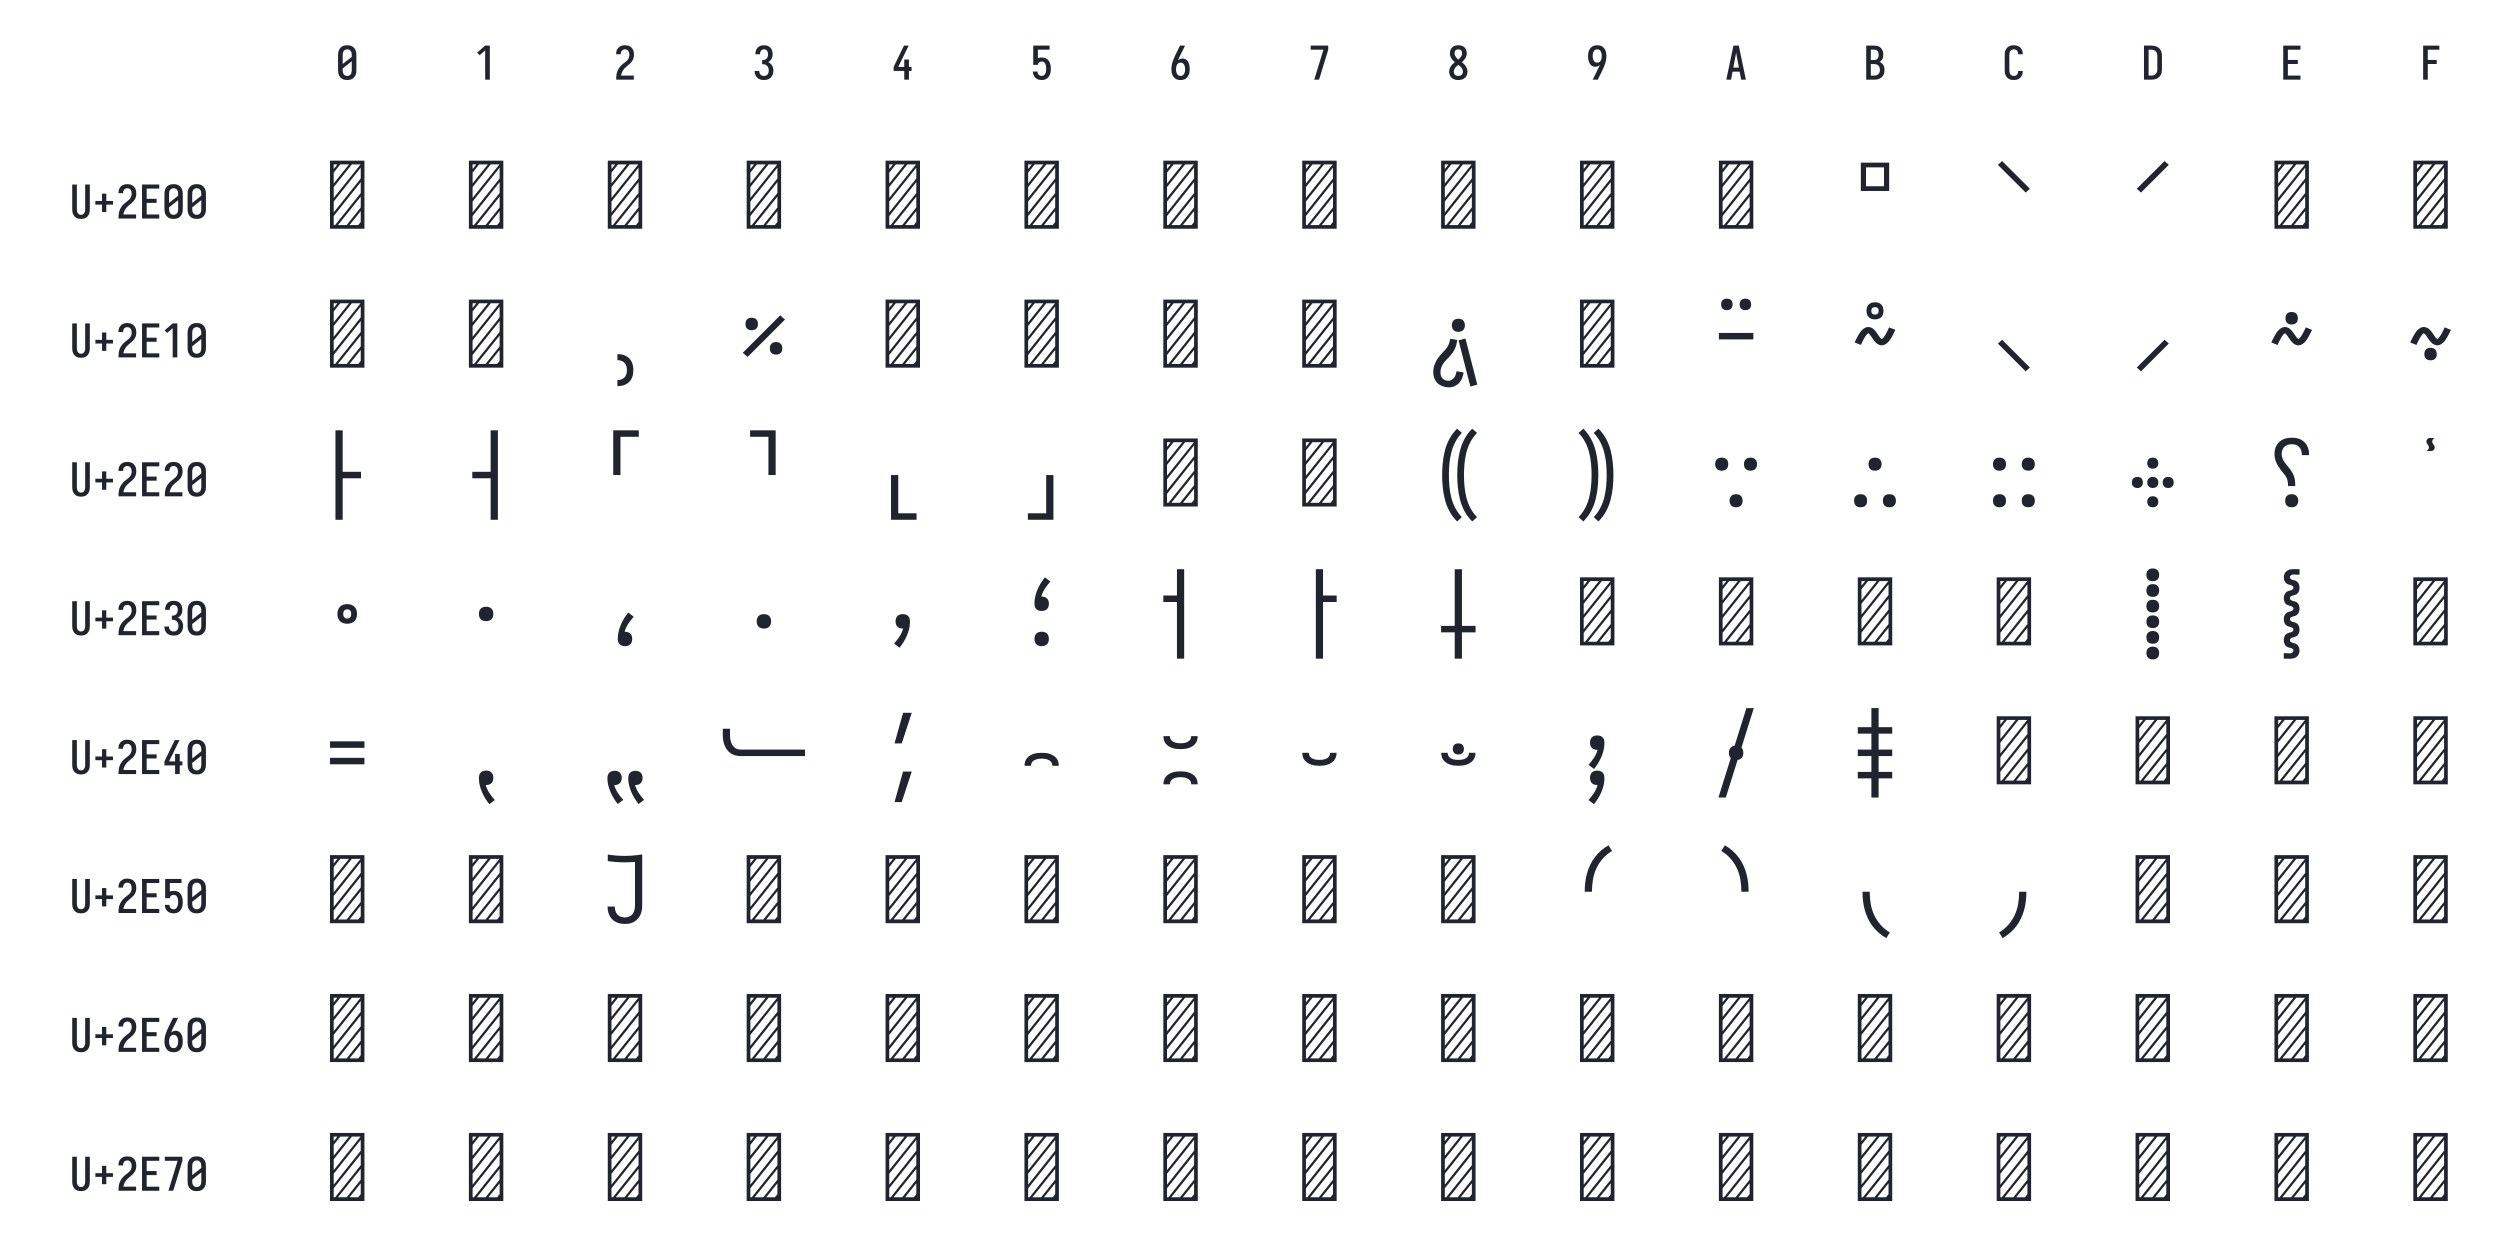 <?xml version="1.0" encoding="UTF-8" standalone="no"?>
<svg height="648" viewBox="0 0 1296 648" width="1296" xmlns="http://www.w3.org/2000/svg">
<defs>
<path d="M 250 8 Q 223 8 196 3 Q 169 -2 145 -15 Q 121 -28 102.5 -48.5 Q 84 -69 72.5 -94 Q 61 -119 56.5 -146 Q 52 -173 52 -200 L 52 -535 Q 52 -562 56.5 -589 Q 61 -616 72.5 -641 Q 84 -666 102.5 -686.5 Q 121 -707 145 -720 Q 169 -733 196 -738 Q 223 -743 250 -743 Q 277 -743 304 -738 Q 331 -733 355 -720 Q 379 -707 397.5 -686.5 Q 416 -666 427.5 -641 Q 439 -616 443.5 -589 Q 448 -562 448 -535 L 448 -200 Q 448 -173 443.5 -146 Q 439 -119 427.5 -94 Q 416 -69 397.5 -48.5 Q 379 -28 355 -15 Q 331 -2 304 3 Q 277 8 250 8 Z M 152 -338 L 348 -493 L 348 -535 Q 348 -557 343 -579 Q 338 -601 325.5 -618.5 Q 313 -636 292.5 -645.5 Q 272 -655 250 -655 Q 228 -655 207.5 -645.5 Q 187 -636 174.5 -618.5 Q 162 -601 157 -579 Q 152 -557 152 -535 Z M 250 -80 Q 272 -80 292.5 -89.5 Q 313 -99 325.5 -116.5 Q 338 -134 343 -156 Q 348 -178 348 -200 L 348 -397 L 152 -242 L 152 -200 Q 152 -178 157 -156 Q 162 -134 174.5 -116.5 Q 187 -99 207.5 -89.5 Q 228 -80 250 -80 Z " id="path1"/>
<path d="M 230 0 L 230 -632 L 110 -528 L 55 -584 L 230 -735 L 330 -735 L 330 0 Z " id="path2"/>
<path d="M 60 0 L 60 -1 Q 60 -27 61 -54 Q 62 -81 65.5 -107 Q 69 -133 77 -158.5 Q 85 -184 96.5 -208 Q 108 -232 123 -253.5 Q 138 -275 156 -294.5 Q 174 -314 194 -331 Q 214 -348 235.5 -364 Q 257 -380 277.5 -397 Q 298 -414 313 -435.5 Q 328 -457 336 -483 Q 344 -509 344 -535 Q 344 -557 339.5 -578 Q 335 -599 323.5 -617 Q 312 -635 292 -645 Q 272 -655 251 -655 Q 231 -655 212.5 -647.5 Q 194 -640 181.5 -625 Q 169 -610 163.5 -591 Q 158 -572 158 -552 L 158 -548 L 58 -548 L 58 -555 Q 58 -581 63.5 -606 Q 69 -631 81 -653 Q 93 -675 111.5 -693 Q 130 -711 152.5 -722.5 Q 175 -734 200.5 -738.5 Q 226 -743 251 -743 Q 278 -743 304.5 -737.5 Q 331 -732 354.5 -719 Q 378 -706 396 -685.5 Q 414 -665 425 -640.5 Q 436 -616 440 -589 Q 444 -562 444 -535 Q 444 -501 435 -468 Q 426 -435 407.5 -406 Q 389 -377 364 -353.5 Q 339 -330 312.5 -308.5 Q 286 -287 261 -264 Q 236 -241 216 -213 Q 196 -185 183 -153.5 Q 170 -122 165 -88 L 440 -88 L 440 0 Z " id="path3"/>
<path d="M 253 8 Q 227 8 201 4 Q 175 -0 151 -11.5 Q 127 -23 107.5 -40.5 Q 88 -58 75.5 -81 Q 63 -104 56.5 -129.5 Q 50 -155 50 -181 L 50 -187 L 150 -187 L 150 -184 Q 150 -163 157 -143 Q 164 -123 178 -108 Q 192 -93 212 -86.5 Q 232 -80 253 -80 Q 275 -80 296 -88.5 Q 317 -97 330.5 -114.5 Q 344 -132 350 -154 Q 356 -176 356 -198 Q 356 -217 352 -235.5 Q 348 -254 339 -271 Q 330 -288 316.5 -301 Q 303 -314 286 -322 Q 269 -330 250 -332 Q 231 -334 212 -334 L 212 -422 Q 229 -422 246 -424 Q 263 -426 278.5 -433 Q 294 -440 306 -452.5 Q 318 -465 325.5 -480.5 Q 333 -496 336.5 -513 Q 340 -530 340 -547 Q 340 -566 335.5 -585.5 Q 331 -605 320 -621.5 Q 309 -638 291 -646.5 Q 273 -655 253 -655 Q 234 -655 216 -647 Q 198 -639 187 -624 Q 176 -609 171 -590 Q 166 -571 166 -553 L 166 -548 L 66 -548 L 66 -556 Q 66 -581 71.5 -605.5 Q 77 -630 88 -652 Q 99 -674 116.5 -692.5 Q 134 -711 156.5 -722.5 Q 179 -734 203.5 -738.5 Q 228 -743 253 -743 Q 278 -743 303.5 -738 Q 329 -733 351 -721 Q 373 -709 390.5 -690 Q 408 -671 419 -648 Q 430 -625 435 -600 Q 440 -575 440 -550 Q 440 -524 434 -498.5 Q 428 -473 416 -450.5 Q 404 -428 385 -409.5 Q 366 -391 343 -379 Q 370 -368 391.5 -348.5 Q 413 -329 427.5 -304.5 Q 442 -280 449 -252 Q 456 -224 456 -196 Q 456 -168 450 -141.5 Q 444 -115 432 -91 Q 420 -67 401 -47 Q 382 -27 358 -14.5 Q 334 -2 307 3 Q 280 8 253 8 Z " id="path4"/>
<path d="M 282 0 L 282 -188 L 52 -188 L 52 -275 L 276 -735 L 377 -735 L 152 -275 L 282 -275 L 282 -435 L 383 -435 L 383 -275 L 440 -275 L 440 -188 L 383 -188 L 383 0 Z " id="path5"/>
<path d="M 252 8 Q 227 8 202.5 3.5 Q 178 -1 155.5 -12 Q 133 -23 114.5 -41 Q 96 -59 84 -80.5 Q 72 -102 65.5 -126.5 Q 59 -151 58 -176 L 159 -176 Q 160 -158 166.5 -139.5 Q 173 -121 185.5 -107 Q 198 -93 216 -86.5 Q 234 -80 252 -80 Q 269 -80 285 -87 Q 301 -94 312.5 -107 Q 324 -120 330.5 -135.5 Q 337 -151 341 -167.5 Q 345 -184 346.5 -201 Q 348 -218 348 -235 Q 348 -252 346.5 -269 Q 345 -286 341.5 -302.5 Q 338 -319 331.5 -334.5 Q 325 -350 314.5 -363 Q 304 -376 288 -383.5 Q 272 -391 256 -391 Q 240 -391 224 -387 Q 208 -383 195.5 -373.5 Q 183 -364 176 -349.5 Q 169 -335 168 -319 L 68 -319 L 68 -735 L 421 -735 L 421 -647 L 168 -647 L 168 -464 Q 189 -472 211 -475 Q 233 -478 256 -478 Q 285 -478 313.5 -470.5 Q 342 -463 365.5 -445.5 Q 389 -428 405.5 -403 Q 422 -378 431.5 -350.5 Q 441 -323 444.5 -294 Q 448 -265 448 -235 Q 448 -206 444.5 -176.5 Q 441 -147 431 -119 Q 421 -91 404.5 -66.5 Q 388 -42 364 -24.5 Q 340 -7 311 0.5 Q 282 8 252 8 Z " id="path6"/>
<path d="M 250 8 Q 221 8 192.5 1.5 Q 164 -5 140 -21 Q 116 -37 98.5 -60.5 Q 81 -84 70.5 -111 Q 60 -138 56 -166.5 Q 52 -195 52 -224 Q 52 -268 59.5 -311 Q 67 -354 81 -395.5 Q 95 -437 113 -477 Q 131 -517 150 -556 L 238 -735 L 347 -735 L 240 -517 Q 228 -492 216 -467 Q 204 -442 194 -416 Q 212 -436 238.5 -446 Q 265 -456 292 -456 Q 318 -456 343.5 -447 Q 369 -438 387.5 -419.5 Q 406 -401 418 -377 Q 430 -353 436.5 -328 Q 443 -303 445.5 -276.5 Q 448 -250 448 -224 Q 448 -195 444 -166.5 Q 440 -138 429.5 -111 Q 419 -84 401.5 -60.5 Q 384 -37 360 -21 Q 336 -5 307.5 1.5 Q 279 8 250 8 Z M 250 -80 Q 266 -80 282 -85.5 Q 298 -91 309.5 -102.5 Q 321 -114 328.5 -129 Q 336 -144 340.5 -159.5 Q 345 -175 346.5 -191.5 Q 348 -208 348 -224 Q 348 -240 346.5 -256.5 Q 345 -273 340.5 -289 Q 336 -305 328.5 -319.5 Q 321 -334 309.5 -345.5 Q 298 -357 282 -362.5 Q 266 -368 250 -368 Q 235 -368 221 -363.5 Q 207 -359 195.5 -349.5 Q 184 -340 176 -327.5 Q 168 -315 163.5 -301 Q 159 -287 156.5 -272.5 Q 154 -258 153 -243 Q 153 -238 152.5 -233.5 Q 152 -229 152 -224 Q 152 -208 153.5 -191.5 Q 155 -175 159.5 -159.5 Q 164 -144 171.5 -129 Q 179 -114 190.5 -102.5 Q 202 -91 218 -85.5 Q 234 -80 250 -80 Z " id="path7"/>
<path d="M 138 0 L 336 -647 L 60 -647 L 60 -735 L 440 -735 L 440 -647 L 242 0 Z " id="path8"/>
<path d="M 250 8 Q 225 8 200 4 Q 175 -0 152 -10 Q 129 -20 109.5 -37 Q 90 -54 77.5 -75.5 Q 65 -97 58.5 -121.5 Q 52 -146 52 -172 Q 52 -203 61.5 -232.5 Q 71 -262 88 -288.5 Q 105 -315 127 -336.5 Q 149 -358 174 -378 Q 152 -396 132.5 -417 Q 113 -438 98.5 -462.5 Q 84 -487 76 -514.5 Q 68 -542 68 -570 Q 68 -594 73.5 -617.5 Q 79 -641 90.5 -661.5 Q 102 -682 119.5 -698.5 Q 137 -715 158 -725 Q 179 -735 202.5 -739 Q 226 -743 250 -743 Q 274 -743 297.5 -739 Q 321 -735 342 -725 Q 363 -715 380.5 -698.5 Q 398 -682 409.5 -661.5 Q 421 -641 426.5 -617.5 Q 432 -594 432 -570 Q 432 -542 424 -514.5 Q 416 -487 401.5 -462.5 Q 387 -438 367.5 -417 Q 348 -396 326 -378 Q 351 -358 373 -336.5 Q 395 -315 412 -288.5 Q 429 -262 438.5 -232.5 Q 448 -203 448 -172 Q 448 -146 441.5 -121.5 Q 435 -97 422.5 -75.5 Q 410 -54 390.5 -37 Q 371 -20 348 -10 Q 325 -0 300 4 Q 275 8 250 8 Z M 250 -434 Q 266 -447 280.5 -461.5 Q 295 -476 306.5 -493 Q 318 -510 325 -529.5 Q 332 -549 332 -569 Q 332 -586 327 -602.5 Q 322 -619 310.5 -631.5 Q 299 -644 283 -649.5 Q 267 -655 250 -655 Q 233 -655 217 -649.5 Q 201 -644 189.5 -631.5 Q 178 -619 173 -602.5 Q 168 -586 168 -569 Q 168 -549 175 -529.5 Q 182 -510 193.5 -493 Q 205 -476 219.5 -461.5 Q 234 -447 250 -434 Z M 250 -80 Q 269 -80 288 -85.5 Q 307 -91 320.5 -104 Q 334 -117 341 -135.5 Q 348 -154 348 -173 Q 348 -196 339.5 -217.5 Q 331 -239 317 -257.5 Q 303 -276 285.5 -291 Q 268 -306 250 -320 Q 232 -306 214.5 -291 Q 197 -276 183 -257.5 Q 169 -239 160.5 -217.5 Q 152 -196 152 -173 Q 152 -154 159 -135.5 Q 166 -117 179.5 -104 Q 193 -91 212 -85.5 Q 231 -80 250 -80 Z " id="path9"/>
<path d="M 262 0 L 153 0 L 260 -218 Q 272 -243 284 -268 Q 296 -293 306 -319 Q 288 -299 261.5 -289 Q 235 -279 208 -279 Q 182 -279 156.5 -288 Q 131 -297 112.5 -315.5 Q 94 -334 82 -358 Q 70 -382 63.5 -407 Q 57 -432 54.5 -458.5 Q 52 -485 52 -511 Q 52 -540 56 -568.5 Q 60 -597 70.5 -624 Q 81 -651 98.5 -674.5 Q 116 -698 140 -714 Q 164 -730 192.5 -736.5 Q 221 -743 250 -743 Q 279 -743 307.5 -736.5 Q 336 -730 360 -714 Q 384 -698 401.5 -674.5 Q 419 -651 429.5 -624 Q 440 -597 444 -568.5 Q 448 -540 448 -511 Q 448 -467 440.5 -424 Q 433 -381 419 -339.5 Q 405 -298 387 -258 Q 369 -218 350 -179 Z M 250 -367 Q 265 -367 279 -371.5 Q 293 -376 304.5 -385.5 Q 316 -395 324 -407.5 Q 332 -420 336.5 -434 Q 341 -448 343.5 -462.5 Q 346 -477 347 -492 Q 347 -497 347.5 -501.5 Q 348 -506 348 -511 Q 348 -527 346.5 -543.5 Q 345 -560 340.5 -575.5 Q 336 -591 328.5 -606 Q 321 -621 309.5 -632.5 Q 298 -644 282 -649.5 Q 266 -655 250 -655 Q 234 -655 218 -649.5 Q 202 -644 190.5 -632.5 Q 179 -621 171.5 -606 Q 164 -591 159.5 -575.5 Q 155 -560 153.5 -543.5 Q 152 -527 152 -511 Q 152 -495 153.5 -478.5 Q 155 -462 159.5 -446 Q 164 -430 171.5 -415.5 Q 179 -401 190.5 -389.5 Q 202 -378 218 -372.5 Q 234 -367 250 -367 Z " id="path10"/>
<path d="M 39 0 L 53 -70 L 192 -735 L 308 -735 L 461 0 L 359 0 L 326 -172 L 174 -172 L 141 0 Z M 310 -260 L 267 -490 Q 263 -513 258.5 -536 Q 254 -559 250 -582 Q 246 -559 241.5 -536 Q 237 -513 233 -490 L 190 -260 Z " id="path11"/>
<path d="M 60 0 L 60 -735 L 235 -735 Q 261 -735 287 -730.5 Q 313 -726 336.5 -714 Q 360 -702 378.5 -682.5 Q 397 -663 408.5 -639.5 Q 420 -616 424.5 -590 Q 429 -564 429 -538 Q 429 -515 425.5 -492 Q 422 -469 411.5 -448.5 Q 401 -428 384.5 -411 Q 368 -394 348 -383 Q 373 -373 394.5 -355.5 Q 416 -338 430.5 -314.5 Q 445 -291 450.5 -264 Q 456 -237 456 -210 Q 456 -181 450.5 -152.5 Q 445 -124 431 -98.5 Q 417 -73 395.5 -53.5 Q 374 -34 347.5 -21.5 Q 321 -9 292.5 -4.5 Q 264 -0 235 0 Z M 160 -424 L 235 -424 Q 256 -424 275.5 -432.5 Q 295 -441 307.5 -457.5 Q 320 -474 324.5 -494.5 Q 329 -515 329 -536 Q 329 -557 324.5 -577.5 Q 320 -598 307.5 -614.5 Q 295 -631 275.5 -639 Q 256 -647 235 -647 L 160 -647 Z M 160 -88 L 235 -88 Q 251 -88 267.5 -91 Q 284 -94 298.5 -101.5 Q 313 -109 324.5 -121 Q 336 -133 343 -148 Q 350 -163 353 -179 Q 356 -195 356 -212 Q 356 -228 353 -244.5 Q 350 -261 343 -276 Q 336 -291 324.5 -303 Q 313 -315 298.5 -322.5 Q 284 -330 267.5 -333 Q 251 -336 235 -336 L 160 -336 Z " id="path12"/>
<path d="M 247 8 Q 220 8 193 3 Q 166 -2 142.5 -15.5 Q 119 -29 101 -49.5 Q 83 -70 71.5 -94.5 Q 60 -119 56 -146 Q 52 -173 52 -200 L 52 -535 Q 52 -562 56 -589 Q 60 -616 71.5 -640.5 Q 83 -665 101 -685.5 Q 119 -706 142.5 -719.5 Q 166 -733 193 -738 Q 220 -743 247 -743 Q 273 -743 298 -738.5 Q 323 -734 346 -723 Q 369 -712 387.5 -694 Q 406 -676 418 -653.5 Q 430 -631 436 -606 Q 442 -581 442 -555 L 442 -548 L 342 -548 L 342 -552 Q 342 -572 336 -591.5 Q 330 -611 317.5 -626 Q 305 -641 286 -648 Q 267 -655 247 -655 Q 225 -655 205 -645.5 Q 185 -636 173 -618 Q 161 -600 156.5 -578.5 Q 152 -557 152 -535 L 152 -200 Q 152 -178 156.5 -156.5 Q 161 -135 173 -117 Q 185 -99 205 -89.5 Q 225 -80 247 -80 Q 267 -80 286 -87 Q 305 -94 317.5 -109 Q 330 -124 336 -143.5 Q 342 -163 342 -183 L 342 -187 L 442 -187 L 442 -180 Q 442 -154 436 -129 Q 430 -104 418 -81.5 Q 406 -59 387.5 -41 Q 369 -23 346 -12 Q 323 -1 298 3.5 Q 273 8 247 8 Z " id="path13"/>
<path d="M 60 0 L 60 -735 L 220 -735 Q 250 -735 280 -730 Q 310 -725 337 -712 Q 364 -699 386.5 -678.5 Q 409 -658 423 -631.5 Q 437 -605 442.5 -575 Q 448 -545 448 -515 L 448 -220 Q 448 -190 442.5 -160 Q 437 -130 423 -103.5 Q 409 -77 386.5 -56.5 Q 364 -36 337 -23 Q 310 -10 280 -5 Q 250 -0 220 0 Z M 160 -88 L 220 -88 Q 237 -88 254.5 -91 Q 272 -94 287.5 -102.5 Q 303 -111 315 -124 Q 327 -137 334.5 -152.5 Q 342 -168 345 -185.5 Q 348 -203 348 -220 L 348 -515 Q 348 -532 345 -549.5 Q 342 -567 334.5 -582.5 Q 327 -598 315 -611 Q 303 -624 287.5 -632.5 Q 272 -641 254.5 -644 Q 237 -647 220 -647 L 160 -647 Z " id="path14"/>
<path d="M 68 0 L 68 -735 L 440 -735 L 440 -647 L 168 -647 L 168 -426 L 383 -426 L 383 -338 L 168 -338 L 168 -88 L 440 -88 L 440 0 Z " id="path15"/>
<path d="M 90 0 L 90 -735 L 440 -735 L 440 -647 L 190 -647 L 190 -426 L 383 -426 L 383 -338 L 190 -338 L 190 0 Z " id="path16"/>
<path d="M 250 8 Q 223 8 196.5 2.5 Q 170 -3 147 -16.5 Q 124 -30 106.5 -50.5 Q 89 -71 78.5 -95.5 Q 68 -120 64 -146.5 Q 60 -173 60 -200 L 60 -735 L 160 -735 L 160 -200 Q 160 -186 161.5 -172 Q 163 -158 167.5 -144.5 Q 172 -131 179.5 -118.5 Q 187 -106 197.5 -97 Q 208 -88 222 -84 Q 236 -80 250 -80 Q 264 -80 278 -84 Q 292 -88 302.5 -97 Q 313 -106 320.5 -118.5 Q 328 -131 332.5 -144.5 Q 337 -158 338.5 -172 Q 340 -186 340 -200 L 340 -735 L 440 -735 L 440 -200 Q 440 -173 436 -146.5 Q 432 -120 421.5 -95.5 Q 411 -71 393.5 -50.5 Q 376 -30 353 -16.5 Q 330 -3 303.5 2.5 Q 277 8 250 8 Z " id="path17"/>
<path d="M 296 -142 L 204 -142 L 204 -300 L 60 -300 L 60 -380 L 204 -380 L 204 -538 L 296 -538 L 296 -380 L 440 -380 L 440 -300 L 296 -300 Z " id="path18"/>
<path d="M 64 0 L 64 -735 L 436 -735 L 436 0 Z M 104 -333 L 394 -695 L 300 -695 L 104 -450 Z M 104 -489 L 269 -695 L 175 -695 L 104 -606 Z M 104 -645 L 144 -695 L 104 -695 Z M 104 -176 L 396 -543 L 396 -660 L 104 -294 Z M 104 -40 L 119 -40 L 396 -386 L 396 -504 L 104 -137 Z M 150 -40 L 244 -40 L 396 -230 L 396 -347 Z M 275 -40 L 369 -40 L 396 -74 L 396 -191 Z " id="path19"/>
<path d="M 97 -408 L 97 -714 L 403 -714 L 403 -408 Z M 153 -459 L 347 -459 L 347 -663 L 153 -663 Z " id="path20"/>
<path d="M 377 -391 L 77 -690 L 123 -731 L 423 -432 Z " id="path21"/>
<path d="M 123 -391 L 77 -432 L 377 -731 L 423 -690 Z " id="path22"/>
<path d="M 168 200 L 168 135 Q 189 135 209.5 128 Q 230 121 244.5 105.5 Q 259 90 265 69 Q 271 48 271 27 Q 271 6 265 -15 Q 259 -36 244.5 -51.5 Q 230 -67 209.5 -74 Q 189 -81 168 -81 L 168 -146 Q 191 -146 214 -142 Q 237 -138 257.5 -127.5 Q 278 -117 295 -100.5 Q 312 -84 322 -63 Q 332 -42 336 -19 Q 340 4 340 27 Q 340 50 336 73 Q 332 96 322 117 Q 312 138 295 154.5 Q 278 171 257.5 181.5 Q 237 192 214 196 Q 191 200 168 200 Z " id="path23"/>
<path d="M 74 -115 L 22 -161 L 426 -565 L 478 -519 Z M 118 -404 Q 105 -404 91.5 -408 Q 78 -412 68.5 -421.5 Q 59 -431 55 -444.5 Q 51 -458 51 -472 Q 51 -485 55 -498.5 Q 59 -512 68.5 -521.5 Q 78 -531 91.5 -535 Q 105 -539 118 -539 Q 132 -539 145.5 -535 Q 159 -531 168.5 -521.5 Q 178 -512 182 -498.5 Q 186 -485 186 -472 Q 186 -458 182 -444.5 Q 178 -431 168.5 -421.5 Q 159 -412 145.5 -408 Q 132 -404 118 -404 Z M 382 -141 Q 368 -141 354.5 -145 Q 341 -149 331.5 -158.5 Q 322 -168 318 -181.5 Q 314 -195 314 -208 Q 314 -222 318 -235.5 Q 322 -249 331.5 -258.5 Q 341 -268 354.5 -272 Q 368 -276 382 -276 Q 395 -276 408.5 -272 Q 422 -268 431.5 -258.5 Q 441 -249 445 -235.5 Q 449 -222 449 -208 Q 449 -195 445 -181.5 Q 441 -168 431.5 -158.5 Q 422 -149 408.5 -145 Q 395 -141 382 -141 Z " id="path24"/>
<path d="M 250 -387 Q 236 -387 222 -391 Q 208 -395 198 -405.5 Q 188 -416 184 -429.5 Q 180 -443 180 -458 Q 180 -472 184 -485.5 Q 188 -499 198 -509.5 Q 208 -520 222 -524 Q 236 -528 250 -528 Q 264 -528 278 -524 Q 292 -520 302 -509.5 Q 312 -499 316.5 -485.5 Q 321 -472 321 -458 Q 321 -443 316.5 -429.5 Q 312 -416 302 -405.5 Q 292 -395 278 -391 Q 264 -387 250 -387 Z M 380 204 L 252 -295 L 327 -314 L 455 184 Z M 150 213 Q 141 213 132 212 Q 123 211 115 210 Q 86 205 59.5 192 Q 33 179 14.5 156.5 Q -4 134 -12.5 106 Q -21 78 -21 48 Q -21 23 -15 -2.5 Q -9 -28 1.5 -52 Q 12 -76 26.5 -97.5 Q 41 -119 57.5 -138.5 Q 74 -158 93 -176.5 Q 112 -195 127 -216 Q 142 -237 150 -261.5 Q 158 -286 162 -312 L 239 -299 Q 235 -274 229 -249.5 Q 223 -225 212.5 -202.5 Q 202 -180 187 -159.5 Q 172 -139 155 -120.5 Q 138 -102 120.5 -84 Q 103 -66 88.5 -45.5 Q 74 -25 65.5 -1 Q 57 23 57 48 Q 57 66 61.5 84 Q 66 102 78 115.5 Q 90 129 107.5 135.5 Q 125 142 143 142 Q 161 142 177.5 132.5 Q 194 123 205 108 Q 216 93 222 75 Q 228 57 231 39 L 307 52 Q 303 82 291.5 111.5 Q 280 141 259.5 164 Q 239 187 210 200 Q 181 213 150 213 Z " id="path25"/>
<path d="M 436 -305 L 64 -305 L 64 -375 L 436 -375 Z M 350 -621 Q 338 -621 325.5 -624.5 Q 313 -628 304 -637 Q 295 -646 291.5 -658.5 Q 288 -671 288 -683 Q 288 -695 291.5 -707.5 Q 295 -720 304 -729 Q 313 -738 325.5 -741.5 Q 338 -745 350 -745 Q 362 -745 374.5 -741.5 Q 387 -738 396 -729 Q 405 -720 408.5 -707.5 Q 412 -695 412 -683 Q 412 -671 408.5 -658.5 Q 405 -646 396 -637 Q 387 -628 374.5 -624.5 Q 362 -621 350 -621 Z M 150 -621 Q 138 -621 125.5 -624.5 Q 113 -628 104 -637 Q 95 -646 91.5 -658.5 Q 88 -671 88 -683 Q 88 -695 91.5 -707.5 Q 95 -720 104 -729 Q 113 -738 125.5 -741.5 Q 138 -745 150 -745 Q 162 -745 174.5 -741.5 Q 187 -738 196 -729 Q 205 -720 208.5 -707.5 Q 212 -695 212 -683 Q 212 -671 208.5 -658.5 Q 205 -646 196 -637 Q 187 -628 174.5 -624.5 Q 162 -621 150 -621 Z " id="path26"/>
<path d="M 250 -521 Q 231 -521 213 -526.5 Q 195 -532 182 -545.5 Q 169 -559 163.5 -577 Q 158 -595 158 -613 Q 158 -632 163.5 -650 Q 169 -668 182 -681.5 Q 195 -695 213 -700.5 Q 231 -706 250 -706 Q 269 -706 287 -700.5 Q 305 -695 318 -681.5 Q 331 -668 336.5 -650 Q 342 -632 342 -613 Q 342 -595 336.5 -577 Q 331 -559 318 -545.5 Q 305 -532 287 -526.5 Q 269 -521 250 -521 Z M 250 -573 Q 258 -573 266 -575.5 Q 274 -578 279.5 -584 Q 285 -590 287.5 -597.5 Q 290 -605 290 -613 Q 290 -621 287.5 -629 Q 285 -637 279.5 -643 Q 274 -649 266 -651 Q 258 -653 250 -653 Q 242 -653 234 -651 Q 226 -649 220.5 -643 Q 215 -637 212.5 -629 Q 210 -621 210 -613 Q 210 -605 212.5 -597.5 Q 215 -590 220.5 -584 Q 226 -578 234 -575.5 Q 242 -573 250 -573 Z M 323 -241 Q 316 -241 309.5 -242.5 Q 303 -244 297 -246 Q 291 -248 285.5 -250.5 Q 280 -253 274.5 -257 Q 269 -261 265 -265 Q 261 -269 256 -273.5 Q 251 -278 247 -283 Q 243 -288 239 -293 Q 235 -298 231.5 -303.5 Q 228 -309 224.5 -314 Q 221 -319 217 -324.5 Q 213 -330 209 -336 Q 205 -342 201.5 -347 Q 198 -352 194.5 -356 Q 191 -360 185 -365.5 Q 179 -371 178 -372 Q 177 -372 172.5 -369 Q 168 -366 165 -362.5 Q 162 -359 158.5 -354.5 Q 155 -350 153 -347.5 Q 151 -345 149 -342.5 Q 147 -340 145 -336.5 Q 143 -333 141 -330 Q 139 -327 137 -323.5 Q 135 -320 132.5 -316 Q 130 -312 128 -307.5 Q 126 -303 123.5 -298.5 Q 121 -294 118.5 -289 Q 116 -284 113.5 -279 Q 111 -274 108.5 -268.5 Q 106 -263 103 -257 Q 100 -251 98 -245 L 30 -272 Q 41 -295 50.5 -314.5 Q 60 -334 69.5 -350 Q 79 -366 87.5 -379 Q 96 -392 110 -406 Q 124 -420 141 -429.5 Q 158 -439 177 -439 Q 184 -439 190.5 -437.5 Q 197 -436 203 -434 Q 209 -432 214.5 -429.5 Q 220 -427 225.5 -423 Q 231 -419 235 -415 Q 239 -411 244 -406.5 Q 249 -402 253 -397 Q 257 -392 261 -387 Q 265 -382 268.5 -376.5 Q 272 -371 275.5 -366 Q 279 -361 283 -355.5 Q 287 -350 291 -344 Q 295 -338 298.5 -333 Q 302 -328 305.5 -324 Q 309 -320 314 -315.5 Q 319 -311 322 -308 Q 323 -308 327.5 -311 Q 332 -314 335 -317.5 Q 338 -321 341.5 -325.5 Q 345 -330 347 -332.5 Q 349 -335 351 -337.5 Q 353 -340 355 -343.5 Q 357 -347 359 -350 Q 361 -353 363 -356.5 Q 365 -360 367.5 -364 Q 370 -368 372 -372.5 Q 374 -377 376.5 -381.5 Q 379 -386 381.5 -391 Q 384 -396 386.5 -401 Q 389 -406 391.5 -411.5 Q 394 -417 397 -423 Q 400 -429 402 -435 L 470 -408 Q 459 -385 449.5 -365.5 Q 440 -346 430.5 -330 Q 421 -314 412.5 -301 Q 404 -288 390 -274 Q 376 -260 359 -250.5 Q 342 -241 323 -241 Z " id="path27"/>
<path d="M 377 40 L 77 -260 L 123 -301 L 423 -1 Z " id="path28"/>
<path d="M 123 40 L 77 -1 L 377 -301 L 423 -260 Z " id="path29"/>
<path d="M 250 -466 Q 236 -466 223 -470 Q 210 -474 200.5 -483.5 Q 191 -493 187 -506.5 Q 183 -520 183 -533 Q 183 -547 187 -560.5 Q 191 -574 200.5 -583.5 Q 210 -593 223 -597 Q 236 -601 250 -601 Q 264 -601 277 -597 Q 290 -593 299.5 -583.5 Q 309 -574 313 -560.5 Q 317 -547 317 -533 Q 317 -520 313 -506.5 Q 309 -493 299.5 -483.5 Q 290 -474 277 -470 Q 264 -466 250 -466 Z M 323 -241 Q 316 -241 309.5 -242.5 Q 303 -244 297 -246 Q 291 -248 285.5 -250.5 Q 280 -253 274.5 -257 Q 269 -261 265 -265 Q 261 -269 256 -273.5 Q 251 -278 247 -283 Q 243 -288 239 -293 Q 235 -298 231.5 -303.5 Q 228 -309 224.5 -314 Q 221 -319 217 -324.5 Q 213 -330 209 -336 Q 205 -342 201.5 -347 Q 198 -352 194.5 -356 Q 191 -360 185 -365.5 Q 179 -371 178 -372 Q 177 -372 172.5 -369 Q 168 -366 165 -362.5 Q 162 -359 158.5 -354.5 Q 155 -350 153 -347.5 Q 151 -345 149 -342.5 Q 147 -340 145 -336.5 Q 143 -333 141 -330 Q 139 -327 137 -323.5 Q 135 -320 132.5 -316 Q 130 -312 128 -307.5 Q 126 -303 123.5 -298.5 Q 121 -294 118.5 -289 Q 116 -284 113.5 -279 Q 111 -274 108.5 -268.5 Q 106 -263 103 -257 Q 100 -251 98 -245 L 30 -272 Q 41 -295 50.5 -314.5 Q 60 -334 69.5 -350 Q 79 -366 87.5 -379 Q 96 -392 110 -406 Q 124 -420 141 -429.5 Q 158 -439 177 -439 Q 184 -439 190.5 -437.5 Q 197 -436 203 -434 Q 209 -432 214.5 -429.5 Q 220 -427 225.5 -423 Q 231 -419 235 -415 Q 239 -411 244 -406.5 Q 249 -402 253 -397 Q 257 -392 261 -387 Q 265 -382 268.5 -376.5 Q 272 -371 275.5 -366 Q 279 -361 283 -355.5 Q 287 -350 291 -344 Q 295 -338 298.5 -333 Q 302 -328 305.5 -324 Q 309 -320 314 -315.5 Q 319 -311 322 -308 Q 323 -308 327.5 -311 Q 332 -314 335 -317.5 Q 338 -321 341.5 -325.5 Q 345 -330 347 -332.5 Q 349 -335 351 -337.5 Q 353 -340 355 -343.5 Q 357 -347 359 -350 Q 361 -353 363 -356.5 Q 365 -360 367.5 -364 Q 370 -368 372 -372.5 Q 374 -377 376.5 -381.5 Q 379 -386 381.5 -391 Q 384 -396 386.5 -401 Q 389 -406 391.5 -411.5 Q 394 -417 397 -423 Q 400 -429 402 -435 L 470 -408 Q 459 -385 449.5 -365.5 Q 440 -346 430.5 -330 Q 421 -314 412.5 -301 Q 404 -288 390 -274 Q 376 -260 359 -250.5 Q 342 -241 323 -241 Z " id="path30"/>
<path d="M 323 -241 Q 316 -241 309.5 -242.5 Q 303 -244 297 -246 Q 291 -248 285.5 -250.5 Q 280 -253 274.5 -257 Q 269 -261 265 -265 Q 261 -269 256 -273.5 Q 251 -278 247 -283 Q 243 -288 239 -293 Q 235 -298 231.5 -303.5 Q 228 -309 224.5 -314 Q 221 -319 217 -324.5 Q 213 -330 209 -336 Q 205 -342 201.5 -347 Q 198 -352 194.5 -356 Q 191 -360 185 -365.5 Q 179 -371 178 -372 Q 177 -372 172.5 -369 Q 168 -366 165 -362.5 Q 162 -359 158.5 -354.5 Q 155 -350 153 -347.5 Q 151 -345 149 -342.5 Q 147 -340 145 -336.5 Q 143 -333 141 -330 Q 139 -327 137 -323.5 Q 135 -320 132.5 -316 Q 130 -312 128 -307.5 Q 126 -303 123.5 -298.5 Q 121 -294 118.5 -289 Q 116 -284 113.5 -279 Q 111 -274 108.5 -268.5 Q 106 -263 103 -257 Q 100 -251 98 -245 L 30 -272 Q 41 -295 50.5 -314.5 Q 60 -334 69.5 -350 Q 79 -366 87.5 -379 Q 96 -392 110 -406 Q 124 -420 141 -429.5 Q 158 -439 177 -439 Q 184 -439 190.5 -437.5 Q 197 -436 203 -434 Q 209 -432 214.5 -429.5 Q 220 -427 225.5 -423 Q 231 -419 235 -415 Q 239 -411 244 -406.5 Q 249 -402 253 -397 Q 257 -392 261 -387 Q 265 -382 268.5 -376.5 Q 272 -371 275.5 -366 Q 279 -361 283 -355.5 Q 287 -350 291 -344 Q 295 -338 298.5 -333 Q 302 -328 305.5 -324 Q 309 -320 314 -315.5 Q 319 -311 322 -308 Q 323 -308 327.5 -311 Q 332 -314 335 -317.5 Q 338 -321 341.5 -325.5 Q 345 -330 347 -332.5 Q 349 -335 351 -337.5 Q 353 -340 355 -343.5 Q 357 -347 359 -350 Q 361 -353 363 -356.5 Q 365 -360 367.5 -364 Q 370 -368 372 -372.5 Q 374 -377 376.5 -381.5 Q 379 -386 381.5 -391 Q 384 -396 386.5 -401 Q 389 -406 391.5 -411.5 Q 394 -417 397 -423 Q 400 -429 402 -435 L 470 -408 Q 459 -385 449.5 -365.5 Q 440 -346 430.5 -330 Q 421 -314 412.5 -301 Q 404 -288 390 -274 Q 376 -260 359 -250.5 Q 342 -241 323 -241 Z M 250 -79 Q 236 -79 223 -83 Q 210 -87 200.5 -96.5 Q 191 -106 187 -119.5 Q 183 -133 183 -147 Q 183 -160 187 -173.5 Q 191 -187 200.5 -196.5 Q 210 -206 223 -210 Q 236 -214 250 -214 Q 264 -214 277 -210 Q 290 -206 299.5 -196.5 Q 309 -187 313 -173.5 Q 317 -160 317 -147 Q 317 -133 313 -119.5 Q 309 -106 299.5 -96.5 Q 290 -87 277 -83 Q 264 -79 250 -79 Z " id="path31"/>
<path d="M 123 143 L 123 -823 L 201 -823 L 201 -375 L 399 -375 L 399 -305 L 201 -305 L 201 143 Z " id="path32"/>
<path d="M 299 143 L 299 -305 L 101 -305 L 101 -375 L 299 -375 L 299 -823 L 377 -823 L 377 143 Z " id="path33"/>
<path d="M 123 -340 L 123 -823 L 399 -823 L 399 -753 L 201 -753 L 201 -340 Z " id="path34"/>
<path d="M 299 -340 L 299 -753 L 101 -753 L 101 -823 L 377 -823 L 377 -340 Z " id="path35"/>
<path d="M 123 143 L 123 -340 L 201 -340 L 201 73 L 399 73 L 399 143 Z " id="path36"/>
<path d="M 101 143 L 101 73 L 299 73 L 299 -340 L 377 -340 L 377 143 Z " id="path37"/>
<path d="M 400 161 Q 352 114 319 54 Q 286 -6 269 -71.5 Q 252 -137 245 -204.5 Q 238 -272 238 -340 Q 238 -408 245 -475.5 Q 252 -543 269 -608.5 Q 286 -674 319 -734 Q 352 -794 400 -841 L 452 -795 Q 409 -751 380.5 -696.5 Q 352 -642 337 -582.5 Q 322 -523 316.5 -462 Q 311 -401 311 -340 Q 311 -279 316.5 -218 Q 322 -157 337 -97.5 Q 352 -38 380.5 16.5 Q 409 71 452 115 Z M 237 161 Q 189 114 156 54 Q 123 -6 106 -71.5 Q 89 -137 82 -204.5 Q 75 -272 75 -340 Q 75 -408 82 -475.5 Q 89 -543 106 -608.5 Q 123 -674 156 -734 Q 189 -794 237 -841 L 288 -795 Q 246 -751 217.5 -696.5 Q 189 -642 174 -582.5 Q 159 -523 153.5 -462 Q 148 -401 148 -340 Q 148 -279 153.5 -218 Q 159 -157 174 -97.5 Q 189 -38 217.5 16.5 Q 246 71 288 115 Z " id="path38"/>
<path d="M 100 161 L 48 115 Q 91 71 119.5 16.5 Q 148 -38 163 -97.5 Q 178 -157 183.5 -218 Q 189 -279 189 -340 Q 189 -401 183.5 -462 Q 178 -523 163 -582.5 Q 148 -642 119.5 -696.5 Q 91 -751 48 -795 L 100 -841 Q 148 -794 181 -734 Q 214 -674 231 -608.5 Q 248 -543 255 -475.5 Q 262 -408 262 -340 Q 262 -272 255 -204.5 Q 248 -137 231 -71.5 Q 214 -6 181 54 Q 148 114 100 161 Z M 263 161 L 212 115 Q 254 71 282.5 16.5 Q 311 -38 326 -97.5 Q 341 -157 346.5 -218 Q 352 -279 352 -340 Q 352 -401 346.5 -462 Q 341 -523 326 -582.5 Q 311 -642 282.5 -696.5 Q 254 -751 212 -795 L 263 -841 Q 311 -794 344 -734 Q 377 -674 394 -608.5 Q 411 -543 418 -475.5 Q 425 -408 425 -340 Q 425 -272 418 -204.5 Q 411 -137 394 -71.5 Q 377 -6 344 54 Q 311 114 263 161 Z " id="path39"/>
<path d="M 94 -387 Q 80 -387 66.5 -391 Q 53 -395 42.5 -405.5 Q 32 -416 28 -429.5 Q 24 -443 24 -458 Q 24 -472 28 -485.5 Q 32 -499 42.5 -509.5 Q 53 -520 66.5 -524 Q 80 -528 95 -528 Q 109 -528 122.5 -524 Q 136 -520 146.5 -509.5 Q 157 -499 161 -485.5 Q 165 -472 165 -458 Q 165 -443 161 -429.5 Q 157 -416 146.5 -405.5 Q 136 -395 122.5 -391 Q 109 -387 94 -387 Z M 406 -387 Q 391 -387 377.5 -391 Q 364 -395 353.5 -405.5 Q 343 -416 339 -429.5 Q 335 -443 335 -458 Q 335 -472 339 -485.5 Q 343 -499 353.5 -509.5 Q 364 -520 377.5 -524 Q 391 -528 406 -528 Q 420 -528 433.5 -524 Q 447 -520 457.5 -509.5 Q 468 -499 472 -485.5 Q 476 -472 476 -458 Q 476 -443 472 -429.5 Q 468 -416 457.5 -405.5 Q 447 -395 433.5 -391 Q 420 -387 406 -387 Z M 250 8 Q 236 8 222 4 Q 208 0 198 -10.5 Q 188 -21 183.5 -34.5 Q 179 -48 179 -63 Q 179 -77 183.5 -90.5 Q 188 -104 198 -114.5 Q 208 -125 222 -129 Q 236 -133 250 -133 Q 264 -133 278 -129 Q 292 -125 302 -114.5 Q 312 -104 316 -90.5 Q 320 -77 320 -63 Q 320 -48 316 -34.5 Q 312 -21 302 -10.5 Q 292 0 278 4 Q 264 8 250 8 Z " id="path40"/>
<path d="M 250 -387 Q 236 -387 222 -391 Q 208 -395 198 -405.5 Q 188 -416 184 -429.5 Q 180 -443 180 -458 Q 180 -472 184 -485.5 Q 188 -499 198 -509.5 Q 208 -520 222 -524 Q 236 -528 250 -528 Q 264 -528 278 -524 Q 292 -520 302 -509.5 Q 312 -499 316.5 -485.5 Q 321 -472 321 -458 Q 321 -443 316.5 -429.5 Q 312 -416 302 -405.5 Q 292 -395 278 -391 Q 264 -387 250 -387 Z M 94 8 Q 80 8 66.5 4 Q 53 0 42.5 -10.5 Q 32 -21 28 -34.5 Q 24 -48 24 -63 Q 24 -77 28 -90.5 Q 32 -104 42.5 -114.5 Q 53 -125 66.5 -129 Q 80 -133 95 -133 Q 109 -133 122.5 -129 Q 136 -125 146.5 -114.5 Q 157 -104 161 -90.5 Q 165 -77 165 -63 Q 165 -48 161 -34.5 Q 157 -21 146.5 -10.5 Q 136 0 122.5 4 Q 109 8 94 8 Z M 406 8 Q 391 8 377.5 4 Q 364 0 353.5 -10.5 Q 343 -21 339 -34.5 Q 335 -48 335 -63 Q 335 -77 339 -90.5 Q 343 -104 353.5 -114.5 Q 364 -125 377.5 -129 Q 391 -133 406 -133 Q 420 -133 433.5 -129 Q 447 -125 457.5 -114.5 Q 468 -104 472 -90.5 Q 476 -77 476 -63 Q 476 -48 472 -34.5 Q 468 -21 457.5 -10.5 Q 447 0 433.5 4 Q 420 8 406 8 Z " id="path41"/>
<path d="M 406 -387 Q 391 -387 377.5 -391 Q 364 -395 353.5 -405.5 Q 343 -416 339 -429.5 Q 335 -443 335 -458 Q 335 -472 339 -485.5 Q 343 -499 353.5 -509.5 Q 364 -520 377.5 -524 Q 391 -528 406 -528 Q 420 -528 433.5 -524 Q 447 -520 457.5 -509.5 Q 468 -499 472 -485.5 Q 476 -472 476 -458 Q 476 -443 472 -429.5 Q 468 -416 457.5 -405.5 Q 447 -395 433.5 -391 Q 420 -387 406 -387 Z M 94 -387 Q 80 -387 66.5 -391 Q 53 -395 42.5 -405.5 Q 32 -416 28 -429.5 Q 24 -443 24 -458 Q 24 -472 28 -485.5 Q 32 -499 42.5 -509.5 Q 53 -520 66.5 -524 Q 80 -528 95 -528 Q 109 -528 122.5 -524 Q 136 -520 146.5 -509.5 Q 157 -499 161 -485.5 Q 165 -472 165 -458 Q 165 -443 161 -429.5 Q 157 -416 146.5 -405.5 Q 136 -395 122.5 -391 Q 109 -387 94 -387 Z M 406 8 Q 391 8 377.5 4 Q 364 0 353.5 -10.5 Q 343 -21 339 -34.5 Q 335 -48 335 -63 Q 335 -77 339 -90.5 Q 343 -104 353.5 -114.5 Q 364 -125 377.5 -129 Q 391 -133 406 -133 Q 420 -133 433.5 -129 Q 447 -125 457.5 -114.5 Q 468 -104 472 -90.5 Q 476 -77 476 -63 Q 476 -48 472 -34.5 Q 468 -21 457.5 -10.5 Q 447 0 433.5 4 Q 420 8 406 8 Z M 94 8 Q 80 8 66.5 4 Q 53 0 42.5 -10.5 Q 32 -21 28 -34.5 Q 24 -48 24 -63 Q 24 -77 28 -90.5 Q 32 -104 42.5 -114.5 Q 53 -125 66.5 -129 Q 80 -133 95 -133 Q 109 -133 122.5 -129 Q 136 -125 146.5 -114.5 Q 157 -104 161 -90.5 Q 165 -77 165 -63 Q 165 -48 161 -34.5 Q 157 -21 146.5 -10.5 Q 136 0 122.5 4 Q 109 8 94 8 Z " id="path42"/>
<path d="M 250 -409 Q 238 -409 226.5 -412.5 Q 215 -416 206.5 -424.5 Q 198 -433 194 -444.5 Q 190 -456 190 -468 Q 190 -480 194 -492 Q 198 -504 206.5 -512.5 Q 215 -521 226.5 -524.5 Q 238 -528 250 -528 Q 262 -528 273.5 -524.5 Q 285 -521 293.5 -512.5 Q 302 -504 306 -492 Q 310 -480 310 -468 Q 310 -456 306 -444.5 Q 302 -433 293.5 -424.5 Q 285 -416 273.5 -412.5 Q 262 -409 250 -409 Z M 416 -200 Q 404 -200 392.5 -204 Q 381 -208 372.5 -216.5 Q 364 -225 360.5 -236.5 Q 357 -248 357 -260 Q 357 -272 360.5 -283.5 Q 364 -295 372.5 -303.5 Q 381 -312 392.5 -316 Q 404 -320 416 -320 Q 428 -320 440 -316 Q 452 -312 460.5 -303.5 Q 469 -295 472.5 -283.5 Q 476 -272 476 -260 Q 476 -248 472.5 -236.5 Q 469 -225 460.5 -216.5 Q 452 -208 440 -204 Q 428 -200 416 -200 Z M 84 -200 Q 72 -200 60 -204 Q 48 -208 39.5 -216.5 Q 31 -225 27.5 -236.5 Q 24 -248 24 -260 Q 24 -272 27.5 -283.5 Q 31 -295 39.5 -303.5 Q 48 -312 60 -316 Q 72 -320 84 -320 Q 96 -320 107.5 -316 Q 119 -312 127.5 -303.5 Q 136 -295 139.5 -283.5 Q 143 -272 143 -260 Q 143 -248 139.5 -236.5 Q 136 -225 127.5 -216.5 Q 119 -208 107.5 -204 Q 96 -200 84 -200 Z M 250 -200 Q 238 -200 226.5 -204 Q 215 -208 206.5 -216.5 Q 198 -225 194 -236.5 Q 190 -248 190 -260 Q 190 -272 194 -283.5 Q 198 -295 206.5 -303.5 Q 215 -312 226.5 -316 Q 238 -320 250 -320 Q 262 -320 273.5 -316 Q 285 -312 293.5 -303.5 Q 302 -295 306 -283.5 Q 310 -272 310 -260 Q 310 -248 306 -236.5 Q 302 -225 293.5 -216.5 Q 285 -208 273.5 -204 Q 262 -200 250 -200 Z M 250 8 Q 238 8 226.5 4.5 Q 215 1 206.5 -7.5 Q 198 -16 194 -28 Q 190 -40 190 -52 Q 190 -64 194 -75.5 Q 198 -87 206.5 -95.5 Q 215 -104 226.5 -107.5 Q 238 -111 250 -111 Q 262 -111 273.5 -107.5 Q 285 -104 293.5 -95.5 Q 302 -87 306 -75.5 Q 310 -64 310 -52 Q 310 -40 306 -28 Q 302 -16 293.5 -7.5 Q 285 1 273.5 4.5 Q 262 8 250 8 Z " id="path43"/>
<path d="M 211 -221 Q 211 -245 207.5 -269 Q 204 -293 193 -314.5 Q 182 -336 166 -354.5 Q 150 -373 135 -392 Q 120 -411 107 -431.5 Q 94 -452 84.5 -474 Q 75 -496 69.5 -520 Q 64 -544 64 -568 Q 64 -592 69.5 -616 Q 75 -640 87 -661 Q 99 -682 117 -698.5 Q 135 -715 157 -725 Q 179 -735 203 -739 Q 227 -743 251 -743 Q 275 -743 299.5 -739 Q 324 -735 346 -724.5 Q 368 -714 386 -697 Q 404 -680 415.5 -658.5 Q 427 -637 432.5 -613 Q 438 -589 438 -564 L 438 -555 L 360 -555 L 360 -561 Q 360 -583 353 -604.5 Q 346 -626 331 -642.5 Q 316 -659 294.5 -666 Q 273 -673 251 -673 Q 230 -673 209 -666.5 Q 188 -660 172.5 -645.5 Q 157 -631 149.5 -610 Q 142 -589 142 -568 Q 142 -544 150.5 -521 Q 159 -498 173 -478 Q 187 -458 203 -440 Q 219 -422 233.5 -402.5 Q 248 -383 260 -361.5 Q 272 -340 278.5 -316.5 Q 285 -293 287 -269 Q 289 -245 289 -221 Z M 250 8 Q 236 8 222 4 Q 208 0 198 -10.5 Q 188 -21 184 -34.5 Q 180 -48 180 -63 Q 180 -77 184 -90.5 Q 188 -104 198 -114.5 Q 208 -125 222 -129 Q 236 -133 250 -133 Q 264 -133 278 -129 Q 292 -125 302 -114.5 Q 312 -104 316.5 -90.5 Q 321 -77 321 -63 Q 321 -48 316.5 -34.5 Q 312 -21 302 -10.5 Q 292 0 278 4 Q 264 8 250 8 Z " id="path44"/>
<path d="M 204 -600 Q 216 -604 224 -614.5 Q 232 -625 232 -638 Q 232 -647 228 -655 Q 224 -663 218.5 -670 Q 213 -677 209 -685 Q 205 -693 205 -702 Q 205 -715 213 -725.5 Q 221 -736 233 -740 L 296 -740 Q 284 -736 276 -725.5 Q 268 -715 268 -702 Q 268 -693 272 -685 Q 276 -677 281.5 -670 Q 287 -663 291 -655 Q 295 -647 295 -638 Q 295 -625 287 -614.5 Q 279 -604 267 -600 Z " id="path45"/>
<path d="M 250 -234 Q 229 -234 208 -240.5 Q 187 -247 172 -262 Q 157 -277 150.5 -298 Q 144 -319 144 -340 Q 144 -361 150.5 -382 Q 157 -403 172 -418 Q 187 -433 208 -439.5 Q 229 -446 250 -446 Q 271 -446 292 -439.5 Q 313 -433 328 -418 Q 343 -403 349.5 -382 Q 356 -361 356 -340 Q 356 -319 349.5 -298 Q 343 -277 328 -262 Q 313 -247 292 -240.5 Q 271 -234 250 -234 Z M 250 -290 Q 259 -290 268 -294 Q 277 -298 283 -305 Q 289 -312 291 -321.5 Q 293 -331 293 -340 Q 293 -349 291 -358.5 Q 289 -368 283 -375 Q 277 -382 268 -386 Q 259 -390 250 -390 Q 241 -390 232 -386 Q 223 -382 217 -375 Q 211 -368 209 -358.5 Q 207 -349 207 -340 Q 207 -331 209 -321.5 Q 211 -312 217 -305 Q 223 -298 232 -294 Q 241 -290 250 -290 Z " id="path46"/>
<path d="M 250 -262 Q 234 -262 219 -266.5 Q 204 -271 192.5 -282.5 Q 181 -294 176.5 -309 Q 172 -324 172 -340 Q 172 -356 176.5 -371 Q 181 -386 192.5 -397.5 Q 204 -409 219 -413.5 Q 234 -418 250 -418 Q 266 -418 281 -413.5 Q 296 -409 307.5 -397.5 Q 319 -386 323.5 -371 Q 328 -356 328 -340 Q 328 -324 323.5 -309 Q 319 -294 307.5 -282.5 Q 296 -271 281 -266.5 Q 266 -262 250 -262 Z " id="path47"/>
<path d="M 250 8 Q 234 8 218 3 Q 202 -2 191 -13.5 Q 180 -25 176 -41 Q 172 -57 172 -73 Q 172 -112 181 -150 Q 190 -188 205 -223.5 Q 220 -259 240.5 -292 Q 261 -325 285 -355 L 344 -310 Q 312 -274 285.5 -234 Q 259 -194 246 -148 L 251 -148 Q 266 -148 281.5 -143 Q 297 -138 308 -127 Q 319 -116 323.5 -101 Q 328 -86 328 -70 Q 328 -54 323.5 -39 Q 319 -24 307.5 -12.5 Q 296 -1 281 3.5 Q 266 8 250 8 Z " id="path48"/>
<path d="M 250 -182 Q 234 -182 219 -186.5 Q 204 -191 192.5 -202.5 Q 181 -214 176.5 -229 Q 172 -244 172 -260 Q 172 -276 176.5 -291 Q 181 -306 192.5 -317.5 Q 204 -329 219 -333.5 Q 234 -338 250 -338 Q 266 -338 281 -333.5 Q 296 -329 307.5 -317.5 Q 319 -306 323.5 -291 Q 328 -276 328 -260 Q 328 -244 323.5 -229 Q 319 -214 307.5 -202.5 Q 296 -191 281 -186.5 Q 266 -182 250 -182 Z " id="path49"/>
<path d="M 215 25 L 156 -20 Q 188 -56 214.5 -96 Q 241 -136 254 -182 L 249 -182 Q 234 -182 218.5 -187 Q 203 -192 192 -203 Q 181 -214 176.5 -229 Q 172 -244 172 -260 Q 172 -276 176.5 -291 Q 181 -306 192.5 -317.5 Q 204 -329 219 -333.5 Q 234 -338 250 -338 Q 266 -338 282 -333 Q 298 -328 309 -316.5 Q 320 -305 324 -289 Q 328 -273 328 -257 Q 328 -218 319 -180 Q 310 -142 295 -106.5 Q 280 -71 259.5 -38 Q 239 -5 215 25 Z " id="path50"/>
<path d="M 250 -372 Q 234 -372 218 -377 Q 202 -382 191 -393.5 Q 180 -405 176 -421 Q 172 -437 172 -453 Q 172 -492 181 -530 Q 190 -568 205 -603.5 Q 220 -639 240.5 -672 Q 261 -705 285 -735 L 344 -690 Q 312 -654 285.5 -614 Q 259 -574 246 -528 L 251 -528 Q 266 -528 281.5 -523 Q 297 -518 308 -507 Q 319 -496 323.5 -481 Q 328 -466 328 -450 Q 328 -434 323.5 -419 Q 319 -404 307.5 -392.5 Q 296 -381 281 -376.5 Q 266 -372 250 -372 Z M 250 8 Q 234 8 219 3.5 Q 204 -1 192.5 -12.5 Q 181 -24 176.5 -39 Q 172 -54 172 -70 Q 172 -86 176.5 -101 Q 181 -116 192.5 -127.5 Q 204 -139 219 -143.5 Q 234 -148 250 -148 Q 266 -148 281 -143.5 Q 296 -139 307.5 -127.5 Q 319 -116 323.5 -101 Q 328 -86 328 -70 Q 328 -54 323.5 -39 Q 319 -24 307.5 -12.5 Q 296 -1 281 3.5 Q 266 8 250 8 Z " id="path51"/>
<path d="M 211 143 L 211 -469 L 64 -469 L 64 -539 L 211 -539 L 211 -823 L 289 -823 L 289 143 Z " id="path52"/>
<path d="M 211 143 L 211 -823 L 289 -823 L 289 -539 L 436 -539 L 436 -469 L 289 -469 L 289 143 Z " id="path53"/>
<path d="M 211 143 L 211 -141 L 64 -141 L 64 -211 L 211 -211 L 211 -823 L 289 -823 L 289 -211 L 436 -211 L 436 -141 L 289 -141 L 289 143 Z " id="path54"/>
<path d="M 250 -693 Q 236 -693 222.5 -697.5 Q 209 -702 199 -711.5 Q 189 -721 185 -734.5 Q 181 -748 181 -762 Q 181 -776 185 -789.5 Q 189 -803 199 -813 Q 209 -823 222.5 -827 Q 236 -831 250 -831 Q 264 -831 277.5 -827 Q 291 -823 301 -813 Q 311 -803 315 -789.5 Q 319 -776 319 -762 Q 319 -748 315 -734.5 Q 311 -721 301 -711.5 Q 291 -702 277.5 -697.5 Q 264 -693 250 -693 Z M 250 -524 Q 236 -524 222.5 -528.5 Q 209 -533 199 -542.5 Q 189 -552 185 -565.5 Q 181 -579 181 -593 Q 181 -607 185 -620.5 Q 189 -634 199 -644 Q 209 -654 222.5 -658 Q 236 -662 250 -662 Q 264 -662 277.5 -658 Q 291 -654 301 -644 Q 311 -634 315 -620.5 Q 319 -607 319 -593 Q 319 -579 315 -565.5 Q 311 -552 301 -542.5 Q 291 -533 277.5 -528.5 Q 264 -524 250 -524 Z M 250 -356 Q 236 -356 222.5 -360 Q 209 -364 199 -373.5 Q 189 -383 185 -397 Q 181 -411 181 -424 Q 181 -438 185 -451.5 Q 189 -465 199 -475 Q 209 -485 222.5 -489 Q 236 -493 250 -493 Q 264 -493 277.5 -489 Q 291 -485 301 -475 Q 311 -465 315 -451.5 Q 319 -438 319 -424 Q 319 -411 315 -397 Q 311 -383 301 -373.5 Q 291 -364 277.5 -360 Q 264 -356 250 -356 Z M 250 -187 Q 236 -187 222.5 -191 Q 209 -195 199 -205 Q 189 -215 185 -228.5 Q 181 -242 181 -256 Q 181 -269 185 -283 Q 189 -297 199 -306.5 Q 209 -316 222.5 -320 Q 236 -324 250 -324 Q 264 -324 277.5 -320 Q 291 -316 301 -306.5 Q 311 -297 315 -283 Q 319 -269 319 -256 Q 319 -242 315 -228.5 Q 311 -215 301 -205 Q 291 -195 277.5 -191 Q 264 -187 250 -187 Z M 250 -18 Q 236 -18 222.5 -22 Q 209 -26 199 -36 Q 189 -46 185 -59.5 Q 181 -73 181 -87 Q 181 -101 185 -114.5 Q 189 -128 199 -137.5 Q 209 -147 222.5 -151.5 Q 236 -156 250 -156 Q 264 -156 277.5 -151.5 Q 291 -147 301 -137.5 Q 311 -128 315 -114.5 Q 319 -101 319 -87 Q 319 -73 315 -59.5 Q 311 -46 301 -36 Q 291 -26 277.5 -22 Q 264 -18 250 -18 Z M 250 151 Q 236 151 222.5 147 Q 209 143 199 133 Q 189 123 185 109.5 Q 181 96 181 82 Q 181 68 185 54.5 Q 189 41 199 31.5 Q 209 22 222.5 17.5 Q 236 13 250 13 Q 264 13 277.5 17.5 Q 291 22 301 31.5 Q 311 41 315 54.5 Q 319 68 319 82 Q 319 96 315 109.5 Q 311 123 301 133 Q 291 143 277.5 147 Q 264 151 250 151 Z " id="path55"/>
<path d="M 229 144 Q 213 144 197 143.5 Q 181 143 165 143 L 165 83 Q 180 83 195 84.5 Q 210 86 225 86 Q 233 86 240 85 Q 247 84 253.5 80 Q 260 76 264.5 70 Q 269 64 269 57 Q 269 46 260.5 38.5 Q 252 31 241.5 28 Q 231 25 220.5 23 Q 210 21 201 15.5 Q 192 10 184.5 2 Q 177 -6 173 -15.5 Q 169 -25 167 -35.5 Q 165 -46 165 -57 Q 165 -67 167 -77.5 Q 169 -88 173 -98 Q 177 -108 184.5 -116 Q 192 -124 201 -129 Q 210 -134 220.5 -136.5 Q 231 -139 241.5 -142 Q 252 -145 260.5 -152 Q 269 -159 269 -170 Q 269 -181 260.5 -188 Q 252 -195 241.5 -198 Q 231 -201 220.5 -203.5 Q 210 -206 201 -211 Q 192 -216 184.5 -224 Q 177 -232 173 -242 Q 169 -252 167 -262.5 Q 165 -273 165 -283 Q 165 -294 167 -304.5 Q 169 -315 173 -324.5 Q 177 -334 184.5 -342 Q 192 -350 201 -355.5 Q 210 -361 220.5 -363.5 Q 231 -366 241.5 -369 Q 252 -372 260.5 -379 Q 269 -386 269 -397 Q 269 -407 260.5 -414.5 Q 252 -422 241.5 -425 Q 231 -428 220.5 -430.5 Q 210 -433 201 -438 Q 192 -443 184.5 -451 Q 177 -459 173 -468.5 Q 169 -478 167 -488.5 Q 165 -499 165 -510 Q 165 -521 167 -531.5 Q 169 -542 173.5 -551.5 Q 178 -561 185 -569 Q 192 -577 201 -582 Q 210 -587 220.5 -589.5 Q 231 -592 241.5 -595 Q 252 -598 260.5 -605.5 Q 269 -613 269 -623 Q 269 -634 260.5 -641 Q 252 -648 241.5 -651 Q 231 -654 221 -656.5 Q 211 -659 201.5 -664.5 Q 192 -670 185 -678 Q 178 -686 173.5 -695.5 Q 169 -705 167 -715.5 Q 165 -726 165 -737 Q 165 -756 173.5 -774.5 Q 182 -793 197.5 -804.5 Q 213 -816 232.5 -820 Q 252 -824 271 -824 Q 287 -824 303 -823.5 Q 319 -823 335 -823 L 335 -763 Q 320 -763 305 -764.5 Q 290 -766 275 -766 Q 267 -766 260 -765 Q 253 -764 246.5 -760 Q 240 -756 235.5 -750 Q 231 -744 231 -737 Q 231 -726 239.5 -718.5 Q 248 -711 258.5 -708 Q 269 -705 279.5 -703 Q 290 -701 299 -695.5 Q 308 -690 315.5 -682 Q 323 -674 327 -664.5 Q 331 -655 333 -644.5 Q 335 -634 335 -623 Q 335 -613 333 -602.5 Q 331 -592 327 -582 Q 323 -572 315.5 -564 Q 308 -556 299 -551 Q 290 -546 279.5 -543.5 Q 269 -541 258.5 -538 Q 248 -535 239.5 -528 Q 231 -521 231 -510 Q 231 -499 239.5 -492 Q 248 -485 258.5 -482 Q 269 -479 279.5 -476.5 Q 290 -474 299 -469 Q 308 -464 315.5 -456 Q 323 -448 327 -438 Q 331 -428 333 -417.5 Q 335 -407 335 -397 Q 335 -386 333 -375.5 Q 331 -365 327 -355.5 Q 323 -346 315.5 -338 Q 308 -330 299 -324.5 Q 290 -319 279.5 -316.5 Q 269 -314 258.5 -311 Q 248 -308 239.5 -301 Q 231 -294 231 -283 Q 231 -273 239.5 -265.5 Q 248 -258 258.5 -255 Q 269 -252 279.5 -249.5 Q 290 -247 299 -242 Q 308 -237 315.5 -229 Q 323 -221 327 -211.5 Q 331 -202 333 -191.5 Q 335 -181 335 -170 Q 335 -159 333 -148.5 Q 331 -138 326.5 -128.5 Q 322 -119 315 -111 Q 308 -103 299 -98 Q 290 -93 279.5 -90.5 Q 269 -88 258.5 -85 Q 248 -82 239.5 -74.5 Q 231 -67 231 -57 Q 231 -46 239.5 -39 Q 248 -32 258.5 -29 Q 269 -26 279 -23.5 Q 289 -21 298.5 -15.5 Q 308 -10 315 -2 Q 322 6 326.5 15.5 Q 331 25 333 35.5 Q 335 46 335 57 Q 335 76 326.5 94.5 Q 318 113 302.5 124.5 Q 287 136 267.5 140 Q 248 144 229 144 Z " id="path56"/>
<path d="M 64 -394 L 64 -464 L 436 -464 L 436 -394 Z M 436 -216 L 64 -216 L 64 -286 L 436 -286 Z " id="path57"/>
<path d="M 285 215 Q 261 185 240.5 152 Q 220 119 205 83.5 Q 190 48 181 10 Q 172 -28 172 -67 Q 172 -83 176 -99 Q 180 -115 191 -126.5 Q 202 -138 218 -143 Q 234 -148 250 -148 Q 266 -148 281 -143.5 Q 296 -139 307.5 -127.5 Q 319 -116 323.5 -101 Q 328 -86 328 -70 Q 328 -54 323.5 -39 Q 319 -24 308 -13 Q 297 -2 281.5 3 Q 266 8 251 8 L 246 8 Q 259 54 285.5 94 Q 312 134 344 170 Z " id="path58"/>
<path d="M 397 213 Q 373 183 353 150.5 Q 333 118 318 82.5 Q 303 47 294 9.5 Q 285 -28 285 -66 Q 285 -82 289.5 -97.5 Q 294 -113 304.5 -124.5 Q 315 -136 331 -141 Q 347 -146 362 -146 Q 378 -146 393 -141.5 Q 408 -137 419 -126 Q 430 -115 435 -100 Q 440 -85 440 -69 Q 440 -54 435 -39 Q 430 -24 419.5 -13 Q 409 -2 394 3 Q 379 8 363 8 L 358 8 Q 372 53 398 93 Q 424 133 456 168 Z M 172 213 Q 148 183 128 150.5 Q 108 118 93 82.5 Q 78 47 69 9.5 Q 60 -28 60 -66 Q 60 -82 64.5 -97.5 Q 69 -113 79.5 -124.5 Q 90 -136 106 -141 Q 122 -146 137 -146 Q 153 -146 168 -141.5 Q 183 -137 194 -126 Q 205 -115 210 -100 Q 215 -85 215 -69 Q 215 -54 210 -39 Q 205 -24 194.5 -13 Q 184 -2 169 3 Q 154 8 138 8 L 133 8 Q 147 53 173 93 Q 199 133 231 168 Z " id="path59"/>
<path d="M 944 -305 L 250 -305 Q 221 -305 193 -312 Q 165 -319 141 -335.5 Q 117 -352 100 -376 Q 83 -400 73 -427 Q 63 -454 59.5 -482.5 Q 56 -511 56 -540 L 56 -600 L 134 -600 L 134 -540 Q 134 -521 135.5 -502 Q 137 -483 142.5 -465 Q 148 -447 157 -430 Q 166 -413 180 -400 Q 194 -387 212.5 -381 Q 231 -375 250 -375 L 944 -375 Z " id="path60"/>
<path d="M 161 -442 L 253 -772 L 347 -772 L 239 -442 Z M 161 192 L 253 -138 L 347 -138 L 239 192 Z " id="path61"/>
<path d="M 135 -200 L 65 -200 Q 65 -222 71 -243.5 Q 77 -265 91 -282 Q 105 -299 124 -310.5 Q 143 -322 163.5 -329 Q 184 -336 206 -338 Q 228 -340 250 -340 Q 272 -340 294 -338 Q 316 -336 336.5 -329 Q 357 -322 376 -310.5 Q 395 -299 409 -282 Q 423 -265 429 -243.5 Q 435 -222 435 -200 L 365 -200 Q 365 -213 360.5 -225.5 Q 356 -238 346.5 -247.5 Q 337 -257 325.5 -262.5 Q 314 -268 301.5 -271.5 Q 289 -275 276 -276 Q 263 -277 250 -277 Q 237 -277 224 -276 Q 211 -275 198.5 -271.5 Q 186 -268 174.5 -262.5 Q 163 -257 153.5 -247.5 Q 144 -238 139.5 -225.5 Q 135 -213 135 -200 Z " id="path62"/>
<path d="M 250 -380 Q 228 -380 206 -382.5 Q 184 -385 163.5 -391.5 Q 143 -398 124 -409.5 Q 105 -421 91 -438 Q 77 -455 71 -476.5 Q 65 -498 65 -520 L 135 -520 Q 135 -507 139.5 -494.5 Q 144 -482 153.5 -473 Q 163 -464 174.5 -458 Q 186 -452 198.5 -449 Q 211 -446 224 -444.5 Q 237 -443 250 -443 Q 263 -443 276 -444.5 Q 289 -446 301.5 -449 Q 314 -452 325.5 -458 Q 337 -464 346.5 -473 Q 356 -482 360.5 -494.5 Q 365 -507 365 -520 L 435 -520 Q 435 -498 429 -476.5 Q 423 -455 409 -438 Q 395 -421 376 -409.5 Q 357 -398 336.5 -391.5 Q 316 -385 294 -382.5 Q 272 -380 250 -380 Z M 65 0 Q 65 -22 71 -43.5 Q 77 -65 91 -82 Q 105 -99 124 -110.5 Q 143 -122 163.5 -128.5 Q 184 -135 206 -137.5 Q 228 -140 250 -140 Q 272 -140 294 -137.5 Q 316 -135 336.5 -128.5 Q 357 -122 376 -110.5 Q 395 -99 409 -82 Q 423 -65 429 -43.5 Q 435 -22 435 0 L 365 0 Q 365 -13 360.5 -25.5 Q 356 -38 346.5 -47 Q 337 -56 325.5 -62 Q 314 -68 301.5 -71 Q 289 -74 276 -75.5 Q 263 -77 250 -77 Q 237 -77 224 -75.5 Q 211 -74 198.5 -71 Q 186 -68 174.5 -62 Q 163 -56 153.5 -47 Q 144 -38 139.5 -25.5 Q 135 -13 135 0 Z " id="path63"/>
<path d="M 250 -200 Q 228 -200 206 -202.5 Q 184 -205 163.5 -212 Q 143 -219 124 -230.5 Q 105 -242 91 -259 Q 77 -276 71 -297.5 Q 65 -319 65 -340 L 135 -340 Q 135 -327 139.5 -315 Q 144 -303 153.5 -293.5 Q 163 -284 174.5 -278 Q 186 -272 198.5 -269 Q 211 -266 224 -265 Q 237 -264 250 -264 Q 263 -264 276 -265 Q 289 -266 301.5 -269 Q 314 -272 325.5 -278 Q 337 -284 346.5 -293.5 Q 356 -303 360.5 -315 Q 365 -327 365 -340 L 435 -340 Q 435 -319 429 -297.5 Q 423 -276 409 -259 Q 395 -242 376 -230.5 Q 357 -219 336.5 -212 Q 316 -205 294 -202.5 Q 272 -200 250 -200 Z " id="path64"/>
<path d="M 250 -322 Q 238 -322 226 -325.5 Q 214 -329 205.5 -337.5 Q 197 -346 193.5 -358 Q 190 -370 190 -382 Q 190 -394 193.5 -406 Q 197 -418 205.5 -426.5 Q 214 -435 226 -438.5 Q 238 -442 250 -442 Q 262 -442 274 -438.5 Q 286 -435 294.5 -426.5 Q 303 -418 306.5 -406 Q 310 -394 310 -382 Q 310 -370 306.5 -358 Q 303 -346 294.5 -337.5 Q 286 -329 274 -325.5 Q 262 -322 250 -322 Z M 250 -200 Q 228 -200 206 -202.5 Q 184 -205 163.5 -212 Q 143 -219 124 -230.5 Q 105 -242 91 -259 Q 77 -276 71 -297.5 Q 65 -319 65 -340 L 135 -340 Q 135 -327 139.5 -315 Q 144 -303 153.5 -293.5 Q 163 -284 174.5 -278 Q 186 -272 198.5 -269 Q 211 -266 224 -265 Q 237 -264 250 -264 Q 263 -264 276 -265 Q 289 -266 301.5 -269 Q 314 -272 325.5 -278 Q 337 -284 346.5 -293.5 Q 356 -303 360.5 -315 Q 365 -327 365 -340 L 435 -340 Q 435 -319 429 -297.5 Q 423 -276 409 -259 Q 395 -242 376 -230.5 Q 357 -219 336.5 -212 Q 316 -205 294 -202.5 Q 272 -200 250 -200 Z " id="path65"/>
<path d="M 215 215 L 156 170 Q 188 134 214.5 94 Q 241 54 254 8 L 249 8 Q 234 8 218.5 3 Q 203 -2 192 -13 Q 181 -24 176.5 -39 Q 172 -54 172 -70 Q 172 -86 176.5 -101 Q 181 -116 192.5 -127.5 Q 204 -139 219 -143.5 Q 234 -148 250 -148 Q 266 -148 282 -143 Q 298 -138 309 -126.5 Q 320 -115 324 -99 Q 328 -83 328 -67 Q 328 -28 319 10 Q 310 48 295 83.5 Q 280 119 259.5 152 Q 239 185 215 215 Z M 215 -165 L 156 -210 Q 188 -246 214.5 -286 Q 241 -326 254 -372 L 249 -372 Q 234 -372 218.5 -377 Q 203 -382 192 -393 Q 181 -404 176.5 -419 Q 172 -434 172 -450 Q 172 -466 176.5 -481 Q 181 -496 192.5 -507.5 Q 204 -519 219 -523.5 Q 234 -528 250 -528 Q 266 -528 282 -523 Q 298 -518 309 -506.5 Q 320 -495 324 -479 Q 328 -463 328 -447 Q 328 -408 319 -370 Q 310 -332 295 -296.5 Q 280 -261 259.5 -228 Q 239 -195 215 -165 Z " id="path66"/>
<path d="M 139 143 L 59 143 L 192 -283 Q 181 -294 176.5 -309 Q 172 -324 172 -340 Q 172 -354 175.5 -367.5 Q 179 -381 187.5 -391.5 Q 196 -402 208 -408.5 Q 220 -415 234 -417 L 361 -823 L 441 -823 L 308 -397 Q 319 -386 323.5 -371 Q 328 -356 328 -340 Q 328 -326 324.5 -312.5 Q 321 -299 312.5 -288.5 Q 304 -278 292 -271.5 Q 280 -265 266 -263 Z " id="path67"/>
<path d="M 211 143 L 211 -64 L 64 -64 L 64 -134 L 211 -134 L 211 -305 L 64 -305 L 64 -375 L 211 -375 L 211 -547 L 64 -547 L 64 -617 L 211 -617 L 211 -823 L 289 -823 L 289 -617 L 436 -617 L 436 -547 L 289 -547 L 289 -375 L 436 -375 L 436 -305 L 289 -305 L 289 -134 L 436 -134 L 436 -64 L 289 -64 L 289 143 Z " id="path68"/>
<path d="M 249 8 Q 224 8 200 3.5 Q 176 -1 154 -12 Q 132 -23 114 -40 Q 96 -57 84.5 -79 Q 73 -101 67.5 -125 Q 62 -149 62 -174 L 62 -180 L 140 -180 L 140 -176 Q 140 -154 146.5 -132 Q 153 -110 168 -93.5 Q 183 -77 205 -69.5 Q 227 -62 249 -62 Q 273 -62 296 -72 Q 319 -82 333.5 -102 Q 348 -122 353 -146.5 Q 358 -171 358 -195 L 358 -662 Q 330 -660 302 -658.5 Q 274 -657 246 -657 Q 200 -657 154.5 -660.5 Q 109 -664 64 -671 L 64 -742 Q 109 -734 154.5 -730.5 Q 200 -727 246 -727 Q 294 -727 341.5 -731 Q 389 -735 436 -743 L 436 -195 Q 436 -169 432 -143 Q 428 -117 417.5 -93 Q 407 -69 389.5 -49 Q 372 -29 349.5 -15.5 Q 327 -2 301 3 Q 275 8 249 8 Z " id="path69"/>
<path d="M 115 -340 Q 115 -389 120.5 -438.5 Q 126 -488 139 -535.5 Q 152 -583 173 -628 Q 194 -673 224 -712.5 Q 254 -752 291.5 -784.5 Q 329 -817 372 -841 L 410 -780 Q 355 -748 311.5 -699 Q 268 -650 241 -591.5 Q 214 -533 203.5 -468.5 Q 193 -404 193 -340 Z " id="path70"/>
<path d="M 385 -340 L 307 -340 Q 307 -404 296.5 -468.5 Q 286 -533 259 -591.5 Q 232 -650 188.5 -699 Q 145 -748 90 -780 L 128 -841 Q 171 -817 208.5 -784.5 Q 246 -752 276 -712.5 Q 306 -673 327 -628 Q 348 -583 361 -535.5 Q 374 -488 379.5 -438.5 Q 385 -389 385 -340 Z " id="path71"/>
<path d="M 372 161 Q 329 137 291.5 104.5 Q 254 72 224 32.5 Q 194 -7 173 -52 Q 152 -97 139 -144.5 Q 126 -192 120.5 -241.5 Q 115 -291 115 -340 L 193 -340 Q 193 -276 203.5 -211.5 Q 214 -147 241 -88.5 Q 268 -30 311.5 19 Q 355 68 410 100 Z " id="path72"/>
<path d="M 128 161 L 90 100 Q 145 68 188.5 19 Q 232 -30 259 -88.5 Q 286 -147 296.5 -211.5 Q 307 -276 307 -340 L 385 -340 Q 385 -291 379.5 -241.5 Q 374 -192 361 -144.5 Q 348 -97 327 -52 Q 306 -7 276 32.5 Q 246 72 208.5 104.5 Q 171 137 128 161 Z " id="path73"/>
</defs>
<g>
<g data-source-text="0" fill="#20242e" transform="translate(174 41.292) rotate(0) scale(0.024)">
<use href="#path1" transform="translate(0 0)"/>
</g>
</g>
<g>
<g data-source-text="1" fill="#20242e" transform="translate(246 41.292) rotate(0) scale(0.024)">
<use href="#path2" transform="translate(0 0)"/>
</g>
</g>
<g>
<g data-source-text="2" fill="#20242e" transform="translate(318 41.292) rotate(0) scale(0.024)">
<use href="#path3" transform="translate(0 0)"/>
</g>
</g>
<g>
<g data-source-text="3" fill="#20242e" transform="translate(390 41.292) rotate(0) scale(0.024)">
<use href="#path4" transform="translate(0 0)"/>
</g>
</g>
<g>
<g data-source-text="4" fill="#20242e" transform="translate(462 41.292) rotate(0) scale(0.024)">
<use href="#path5" transform="translate(0 0)"/>
</g>
</g>
<g>
<g data-source-text="5" fill="#20242e" transform="translate(534 41.292) rotate(0) scale(0.024)">
<use href="#path6" transform="translate(0 0)"/>
</g>
</g>
<g>
<g data-source-text="6" fill="#20242e" transform="translate(606 41.292) rotate(0) scale(0.024)">
<use href="#path7" transform="translate(0 0)"/>
</g>
</g>
<g>
<g data-source-text="7" fill="#20242e" transform="translate(678 41.292) rotate(0) scale(0.024)">
<use href="#path8" transform="translate(0 0)"/>
</g>
</g>
<g>
<g data-source-text="8" fill="#20242e" transform="translate(750 41.292) rotate(0) scale(0.024)">
<use href="#path9" transform="translate(0 0)"/>
</g>
</g>
<g>
<g data-source-text="9" fill="#20242e" transform="translate(822 41.292) rotate(0) scale(0.024)">
<use href="#path10" transform="translate(0 0)"/>
</g>
</g>
<g>
<g data-source-text="A" fill="#20242e" transform="translate(894 41.292) rotate(0) scale(0.024)">
<use href="#path11" transform="translate(0 0)"/>
</g>
</g>
<g>
<g data-source-text="B" fill="#20242e" transform="translate(966 41.292) rotate(0) scale(0.024)">
<use href="#path12" transform="translate(0 0)"/>
</g>
</g>
<g>
<g data-source-text="C" fill="#20242e" transform="translate(1038 41.292) rotate(0) scale(0.024)">
<use href="#path13" transform="translate(0 0)"/>
</g>
</g>
<g>
<g data-source-text="D" fill="#20242e" transform="translate(1110 41.292) rotate(0) scale(0.024)">
<use href="#path14" transform="translate(0 0)"/>
</g>
</g>
<g>
<g data-source-text="E" fill="#20242e" transform="translate(1182 41.292) rotate(0) scale(0.024)">
<use href="#path15" transform="translate(0 0)"/>
</g>
</g>
<g>
<g data-source-text="F" fill="#20242e" transform="translate(1254 41.292) rotate(0) scale(0.024)">
<use href="#path16" transform="translate(0 0)"/>
</g>
</g>
<g>
<g data-source-text="U+2E00" fill="#20242e" transform="translate(36 113.292) rotate(0) scale(0.024)">
<use href="#path17" transform="translate(0 0)"/>
<use href="#path18" transform="translate(500 0)"/>
<use href="#path3" transform="translate(1000 0)"/>
<use href="#path15" transform="translate(1500 0)"/>
<use href="#path1" transform="translate(2000 0)"/>
<use href="#path1" transform="translate(2500 0)"/>
</g>
</g>
<g>
<g data-source-text="" fill="#20242e40" transform="translate(168 118.584) rotate(0) scale(0.048)">
<use href="#path19" transform="translate(0 0)"/>
</g>
</g>
<g>
<g data-source-text="" fill="#20242e40" transform="translate(240 118.584) rotate(0) scale(0.048)">
<use href="#path19" transform="translate(0 0)"/>
</g>
</g>
<g>
<g data-source-text="" fill="#20242e40" transform="translate(312 118.584) rotate(0) scale(0.048)">
<use href="#path19" transform="translate(0 0)"/>
</g>
</g>
<g>
<g data-source-text="" fill="#20242e40" transform="translate(384 118.584) rotate(0) scale(0.048)">
<use href="#path19" transform="translate(0 0)"/>
</g>
</g>
<g>
<g data-source-text="" fill="#20242e40" transform="translate(456 118.584) rotate(0) scale(0.048)">
<use href="#path19" transform="translate(0 0)"/>
</g>
</g>
<g>
<g data-source-text="" fill="#20242e40" transform="translate(528 118.584) rotate(0) scale(0.048)">
<use href="#path19" transform="translate(0 0)"/>
</g>
</g>
<g>
<g data-source-text="" fill="#20242e40" transform="translate(600 118.584) rotate(0) scale(0.048)">
<use href="#path19" transform="translate(0 0)"/>
</g>
</g>
<g>
<g data-source-text="" fill="#20242e40" transform="translate(672 118.584) rotate(0) scale(0.048)">
<use href="#path19" transform="translate(0 0)"/>
</g>
</g>
<g>
<g data-source-text="" fill="#20242e40" transform="translate(744 118.584) rotate(0) scale(0.048)">
<use href="#path19" transform="translate(0 0)"/>
</g>
</g>
<g>
<g data-source-text="" fill="#20242e40" transform="translate(816 118.584) rotate(0) scale(0.048)">
<use href="#path19" transform="translate(0 0)"/>
</g>
</g>
<g>
<g data-source-text="" fill="#20242e40" transform="translate(888 118.584) rotate(0) scale(0.048)">
<use href="#path19" transform="translate(0 0)"/>
</g>
</g>
<g>
<g data-source-text="⸋" fill="#20242e" transform="translate(960 118.584) rotate(0) scale(0.048)">
<use href="#path20" transform="translate(0 0)"/>
</g>
</g>
<g>
<g data-source-text="⸌" fill="#20242e" transform="translate(1032 118.584) rotate(0) scale(0.048)">
<use href="#path21" transform="translate(0 0)"/>
</g>
</g>
<g>
<g data-source-text="⸍" fill="#20242e" transform="translate(1104 118.584) rotate(0) scale(0.048)">
<use href="#path22" transform="translate(0 0)"/>
</g>
</g>
<g>
<g data-source-text="" fill="#20242e40" transform="translate(1176 118.584) rotate(0) scale(0.048)">
<use href="#path19" transform="translate(0 0)"/>
</g>
</g>
<g>
<g data-source-text="" fill="#20242e40" transform="translate(1248 118.584) rotate(0) scale(0.048)">
<use href="#path19" transform="translate(0 0)"/>
</g>
</g>
<g>
<g data-source-text="U+2E10" fill="#20242e" transform="translate(36 185.292) rotate(0) scale(0.024)">
<use href="#path17" transform="translate(0 0)"/>
<use href="#path18" transform="translate(500 0)"/>
<use href="#path3" transform="translate(1000 0)"/>
<use href="#path15" transform="translate(1500 0)"/>
<use href="#path2" transform="translate(2000 0)"/>
<use href="#path1" transform="translate(2500 0)"/>
</g>
</g>
<g>
<g data-source-text="" fill="#20242e40" transform="translate(168 190.584) rotate(0) scale(0.048)">
<use href="#path19" transform="translate(0 0)"/>
</g>
</g>
<g>
<g data-source-text="" fill="#20242e40" transform="translate(240 190.584) rotate(0) scale(0.048)">
<use href="#path19" transform="translate(0 0)"/>
</g>
</g>
<g>
<g data-source-text="⸒" fill="#20242e" transform="translate(312 190.584) rotate(0) scale(0.048)">
<use href="#path23" transform="translate(0 0)"/>
</g>
</g>
<g>
<g data-source-text="⸓" fill="#20242e" transform="translate(384 190.584) rotate(0) scale(0.048)">
<use href="#path24" transform="translate(0 0)"/>
</g>
</g>
<g>
<g data-source-text="" fill="#20242e40" transform="translate(456 190.584) rotate(0) scale(0.048)">
<use href="#path19" transform="translate(0 0)"/>
</g>
</g>
<g>
<g data-source-text="" fill="#20242e40" transform="translate(528 190.584) rotate(0) scale(0.048)">
<use href="#path19" transform="translate(0 0)"/>
</g>
</g>
<g>
<g data-source-text="" fill="#20242e40" transform="translate(600 190.584) rotate(0) scale(0.048)">
<use href="#path19" transform="translate(0 0)"/>
</g>
</g>
<g>
<g data-source-text="" fill="#20242e40" transform="translate(672 190.584) rotate(0) scale(0.048)">
<use href="#path19" transform="translate(0 0)"/>
</g>
</g>
<g>
<g data-source-text="⸘" fill="#20242e" transform="translate(744 190.584) rotate(0) scale(0.048)">
<use href="#path25" transform="translate(0 0)"/>
</g>
</g>
<g>
<g data-source-text="" fill="#20242e40" transform="translate(816 190.584) rotate(0) scale(0.048)">
<use href="#path19" transform="translate(0 0)"/>
</g>
</g>
<g>
<g data-source-text="⸚" fill="#20242e" transform="translate(888 190.584) rotate(0) scale(0.048)">
<use href="#path26" transform="translate(0 0)"/>
</g>
</g>
<g>
<g data-source-text="⸛" fill="#20242e" transform="translate(960 190.584) rotate(0) scale(0.048)">
<use href="#path27" transform="translate(0 0)"/>
</g>
</g>
<g>
<g data-source-text="⸜" fill="#20242e" transform="translate(1032 190.584) rotate(0) scale(0.048)">
<use href="#path28" transform="translate(0 0)"/>
</g>
</g>
<g>
<g data-source-text="⸝" fill="#20242e" transform="translate(1104 190.584) rotate(0) scale(0.048)">
<use href="#path29" transform="translate(0 0)"/>
</g>
</g>
<g>
<g data-source-text="⸞" fill="#20242e" transform="translate(1176 190.584) rotate(0) scale(0.048)">
<use href="#path30" transform="translate(0 0)"/>
</g>
</g>
<g>
<g data-source-text="⸟" fill="#20242e" transform="translate(1248 190.584) rotate(0) scale(0.048)">
<use href="#path31" transform="translate(0 0)"/>
</g>
</g>
<g>
<g data-source-text="U+2E20" fill="#20242e" transform="translate(36 257.292) rotate(0) scale(0.024)">
<use href="#path17" transform="translate(0 0)"/>
<use href="#path18" transform="translate(500 0)"/>
<use href="#path3" transform="translate(1000 0)"/>
<use href="#path15" transform="translate(1500 0)"/>
<use href="#path3" transform="translate(2000 0)"/>
<use href="#path1" transform="translate(2500 0)"/>
</g>
</g>
<g>
<g data-source-text="⸠" fill="#20242e" transform="translate(168 262.584) rotate(0) scale(0.048)">
<use href="#path32" transform="translate(0 0)"/>
</g>
</g>
<g>
<g data-source-text="⸡" fill="#20242e" transform="translate(240 262.584) rotate(0) scale(0.048)">
<use href="#path33" transform="translate(0 0)"/>
</g>
</g>
<g>
<g data-source-text="⸢" fill="#20242e" transform="translate(312 262.584) rotate(0) scale(0.048)">
<use href="#path34" transform="translate(0 0)"/>
</g>
</g>
<g>
<g data-source-text="⸣" fill="#20242e" transform="translate(384 262.584) rotate(0) scale(0.048)">
<use href="#path35" transform="translate(0 0)"/>
</g>
</g>
<g>
<g data-source-text="⸤" fill="#20242e" transform="translate(456 262.584) rotate(0) scale(0.048)">
<use href="#path36" transform="translate(0 0)"/>
</g>
</g>
<g>
<g data-source-text="⸥" fill="#20242e" transform="translate(528 262.584) rotate(0) scale(0.048)">
<use href="#path37" transform="translate(0 0)"/>
</g>
</g>
<g>
<g data-source-text="" fill="#20242e40" transform="translate(600 262.584) rotate(0) scale(0.048)">
<use href="#path19" transform="translate(0 0)"/>
</g>
</g>
<g>
<g data-source-text="" fill="#20242e40" transform="translate(672 262.584) rotate(0) scale(0.048)">
<use href="#path19" transform="translate(0 0)"/>
</g>
</g>
<g>
<g data-source-text="⸨" fill="#20242e" transform="translate(744 262.584) rotate(0) scale(0.048)">
<use href="#path38" transform="translate(0 0)"/>
</g>
</g>
<g>
<g data-source-text="⸩" fill="#20242e" transform="translate(816 262.584) rotate(0) scale(0.048)">
<use href="#path39" transform="translate(0 0)"/>
</g>
</g>
<g>
<g data-source-text="⸪" fill="#20242e" transform="translate(888 262.584) rotate(0) scale(0.048)">
<use href="#path40" transform="translate(0 0)"/>
</g>
</g>
<g>
<g data-source-text="⸫" fill="#20242e" transform="translate(960 262.584) rotate(0) scale(0.048)">
<use href="#path41" transform="translate(0 0)"/>
</g>
</g>
<g>
<g data-source-text="⸬" fill="#20242e" transform="translate(1032 262.584) rotate(0) scale(0.048)">
<use href="#path42" transform="translate(0 0)"/>
</g>
</g>
<g>
<g data-source-text="⸭" fill="#20242e" transform="translate(1104 262.584) rotate(0) scale(0.048)">
<use href="#path43" transform="translate(0 0)"/>
</g>
</g>
<g>
<g data-source-text="⸮" fill="#20242e" transform="translate(1176 262.584) rotate(0) scale(0.048)">
<use href="#path44" transform="translate(0 0)"/>
</g>
</g>
<g>
<g data-source-text="ⸯ" fill="#20242e" transform="translate(1248 262.584) rotate(0) scale(0.048)">
<use href="#path45" transform="translate(0 0)"/>
</g>
</g>
<g>
<g data-source-text="U+2E30" fill="#20242e" transform="translate(36 329.292) rotate(0) scale(0.024)">
<use href="#path17" transform="translate(0 0)"/>
<use href="#path18" transform="translate(500 0)"/>
<use href="#path3" transform="translate(1000 0)"/>
<use href="#path15" transform="translate(1500 0)"/>
<use href="#path4" transform="translate(2000 0)"/>
<use href="#path1" transform="translate(2500 0)"/>
</g>
</g>
<g>
<g data-source-text="⸰" fill="#20242e" transform="translate(168 334.584) rotate(0) scale(0.048)">
<use href="#path46" transform="translate(0 0)"/>
</g>
</g>
<g>
<g data-source-text="⸱" fill="#20242e" transform="translate(240 334.584) rotate(0) scale(0.048)">
<use href="#path47" transform="translate(0 0)"/>
</g>
</g>
<g>
<g data-source-text="⸲" fill="#20242e" transform="translate(312 334.584) rotate(0) scale(0.048)">
<use href="#path48" transform="translate(0 0)"/>
</g>
</g>
<g>
<g data-source-text="⸳" fill="#20242e" transform="translate(384 334.584) rotate(0) scale(0.048)">
<use href="#path49" transform="translate(0 0)"/>
</g>
</g>
<g>
<g data-source-text="⸴" fill="#20242e" transform="translate(456 334.584) rotate(0) scale(0.048)">
<use href="#path50" transform="translate(0 0)"/>
</g>
</g>
<g>
<g data-source-text="⸵" fill="#20242e" transform="translate(528 334.584) rotate(0) scale(0.048)">
<use href="#path51" transform="translate(0 0)"/>
</g>
</g>
<g>
<g data-source-text="⸶" fill="#20242e" transform="translate(600 334.584) rotate(0) scale(0.048)">
<use href="#path52" transform="translate(0 0)"/>
</g>
</g>
<g>
<g data-source-text="⸷" fill="#20242e" transform="translate(672 334.584) rotate(0) scale(0.048)">
<use href="#path53" transform="translate(0 0)"/>
</g>
</g>
<g>
<g data-source-text="⸸" fill="#20242e" transform="translate(744 334.584) rotate(0) scale(0.048)">
<use href="#path54" transform="translate(0 0)"/>
</g>
</g>
<g>
<g data-source-text="" fill="#20242e40" transform="translate(816 334.584) rotate(0) scale(0.048)">
<use href="#path19" transform="translate(0 0)"/>
</g>
</g>
<g>
<g data-source-text="" fill="#20242e40" transform="translate(888 334.584) rotate(0) scale(0.048)">
<use href="#path19" transform="translate(0 0)"/>
</g>
</g>
<g>
<g data-source-text="" fill="#20242e40" transform="translate(960 334.584) rotate(0) scale(0.048)">
<use href="#path19" transform="translate(0 0)"/>
</g>
</g>
<g>
<g data-source-text="" fill="#20242e40" transform="translate(1032 334.584) rotate(0) scale(0.048)">
<use href="#path19" transform="translate(0 0)"/>
</g>
</g>
<g>
<g data-source-text="⸽" fill="#20242e" transform="translate(1104 334.584) rotate(0) scale(0.048)">
<use href="#path55" transform="translate(0 0)"/>
</g>
</g>
<g>
<g data-source-text="⸾" fill="#20242e" transform="translate(1176 334.584) rotate(0) scale(0.048)">
<use href="#path56" transform="translate(0 0)"/>
</g>
</g>
<g>
<g data-source-text="" fill="#20242e40" transform="translate(1248 334.584) rotate(0) scale(0.048)">
<use href="#path19" transform="translate(0 0)"/>
</g>
</g>
<g>
<g data-source-text="U+2E40" fill="#20242e" transform="translate(36 401.292) rotate(0) scale(0.024)">
<use href="#path17" transform="translate(0 0)"/>
<use href="#path18" transform="translate(500 0)"/>
<use href="#path3" transform="translate(1000 0)"/>
<use href="#path15" transform="translate(1500 0)"/>
<use href="#path5" transform="translate(2000 0)"/>
<use href="#path1" transform="translate(2500 0)"/>
</g>
</g>
<g>
<g data-source-text="⹀" fill="#20242e" transform="translate(168 406.584) rotate(0) scale(0.048)">
<use href="#path57" transform="translate(0 0)"/>
</g>
</g>
<g>
<g data-source-text="⹁" fill="#20242e" transform="translate(240 406.584) rotate(0) scale(0.048)">
<use href="#path58" transform="translate(0 0)"/>
</g>
</g>
<g>
<g data-source-text="⹂" fill="#20242e" transform="translate(312 406.584) rotate(0) scale(0.048)">
<use href="#path59" transform="translate(0 0)"/>
</g>
</g>
<g>
<g data-source-text="⹃" fill="#20242e" transform="translate(372 406.584) rotate(0) scale(0.048)">
<use href="#path60" transform="translate(0 0)"/>
</g>
</g>
<g>
<g data-source-text="⹄" fill="#20242e" transform="translate(456 406.584) rotate(0) scale(0.048)">
<use href="#path61" transform="translate(0 0)"/>
</g>
</g>
<g>
<g data-source-text="⹅" fill="#20242e" transform="translate(528 406.584) rotate(0) scale(0.048)">
<use href="#path62" transform="translate(0 0)"/>
</g>
</g>
<g>
<g data-source-text="⹆" fill="#20242e" transform="translate(600 406.584) rotate(0) scale(0.048)">
<use href="#path63" transform="translate(0 0)"/>
</g>
</g>
<g>
<g data-source-text="⹇" fill="#20242e" transform="translate(672 406.584) rotate(0) scale(0.048)">
<use href="#path64" transform="translate(0 0)"/>
</g>
</g>
<g>
<g data-source-text="⹈" fill="#20242e" transform="translate(744 406.584) rotate(0) scale(0.048)">
<use href="#path65" transform="translate(0 0)"/>
</g>
</g>
<g>
<g data-source-text="⹉" fill="#20242e" transform="translate(816 406.584) rotate(0) scale(0.048)">
<use href="#path66" transform="translate(0 0)"/>
</g>
</g>
<g>
<g data-source-text="⹊" fill="#20242e" transform="translate(888 406.584) rotate(0) scale(0.048)">
<use href="#path67" transform="translate(0 0)"/>
</g>
</g>
<g>
<g data-source-text="⹋" fill="#20242e" transform="translate(960 406.584) rotate(0) scale(0.048)">
<use href="#path68" transform="translate(0 0)"/>
</g>
</g>
<g>
<g data-source-text="" fill="#20242e40" transform="translate(1032 406.584) rotate(0) scale(0.048)">
<use href="#path19" transform="translate(0 0)"/>
</g>
</g>
<g>
<g data-source-text="" fill="#20242e40" transform="translate(1104 406.584) rotate(0) scale(0.048)">
<use href="#path19" transform="translate(0 0)"/>
</g>
</g>
<g>
<g data-source-text="" fill="#20242e40" transform="translate(1176 406.584) rotate(0) scale(0.048)">
<use href="#path19" transform="translate(0 0)"/>
</g>
</g>
<g>
<g data-source-text="" fill="#20242e40" transform="translate(1248 406.584) rotate(0) scale(0.048)">
<use href="#path19" transform="translate(0 0)"/>
</g>
</g>
<g>
<g data-source-text="U+2E50" fill="#20242e" transform="translate(36 473.292) rotate(0) scale(0.024)">
<use href="#path17" transform="translate(0 0)"/>
<use href="#path18" transform="translate(500 0)"/>
<use href="#path3" transform="translate(1000 0)"/>
<use href="#path15" transform="translate(1500 0)"/>
<use href="#path6" transform="translate(2000 0)"/>
<use href="#path1" transform="translate(2500 0)"/>
</g>
</g>
<g>
<g data-source-text="" fill="#20242e40" transform="translate(168 478.584) rotate(0) scale(0.048)">
<use href="#path19" transform="translate(0 0)"/>
</g>
</g>
<g>
<g data-source-text="" fill="#20242e40" transform="translate(240 478.584) rotate(0) scale(0.048)">
<use href="#path19" transform="translate(0 0)"/>
</g>
</g>
<g>
<g data-source-text="⹒" fill="#20242e" transform="translate(312 478.584) rotate(0) scale(0.048)">
<use href="#path69" transform="translate(0 0)"/>
</g>
</g>
<g>
<g data-source-text="" fill="#20242e40" transform="translate(384 478.584) rotate(0) scale(0.048)">
<use href="#path19" transform="translate(0 0)"/>
</g>
</g>
<g>
<g data-source-text="" fill="#20242e40" transform="translate(456 478.584) rotate(0) scale(0.048)">
<use href="#path19" transform="translate(0 0)"/>
</g>
</g>
<g>
<g data-source-text="" fill="#20242e40" transform="translate(528 478.584) rotate(0) scale(0.048)">
<use href="#path19" transform="translate(0 0)"/>
</g>
</g>
<g>
<g data-source-text="" fill="#20242e40" transform="translate(600 478.584) rotate(0) scale(0.048)">
<use href="#path19" transform="translate(0 0)"/>
</g>
</g>
<g>
<g data-source-text="" fill="#20242e40" transform="translate(672 478.584) rotate(0) scale(0.048)">
<use href="#path19" transform="translate(0 0)"/>
</g>
</g>
<g>
<g data-source-text="" fill="#20242e40" transform="translate(744 478.584) rotate(0) scale(0.048)">
<use href="#path19" transform="translate(0 0)"/>
</g>
</g>
<g>
<g data-source-text="⹙" fill="#20242e" transform="translate(816 478.584) rotate(0) scale(0.048)">
<use href="#path70" transform="translate(0 0)"/>
</g>
</g>
<g>
<g data-source-text="⹚" fill="#20242e" transform="translate(888 478.584) rotate(0) scale(0.048)">
<use href="#path71" transform="translate(0 0)"/>
</g>
</g>
<g>
<g data-source-text="⹛" fill="#20242e" transform="translate(960 478.584) rotate(0) scale(0.048)">
<use href="#path72" transform="translate(0 0)"/>
</g>
</g>
<g>
<g data-source-text="⹜" fill="#20242e" transform="translate(1032 478.584) rotate(0) scale(0.048)">
<use href="#path73" transform="translate(0 0)"/>
</g>
</g>
<g>
<g data-source-text="" fill="#20242e40" transform="translate(1104 478.584) rotate(0) scale(0.048)">
<use href="#path19" transform="translate(0 0)"/>
</g>
</g>
<g>
<g data-source-text="" fill="#20242e40" transform="translate(1176 478.584) rotate(0) scale(0.048)">
<use href="#path19" transform="translate(0 0)"/>
</g>
</g>
<g>
<g data-source-text="" fill="#20242e40" transform="translate(1248 478.584) rotate(0) scale(0.048)">
<use href="#path19" transform="translate(0 0)"/>
</g>
</g>
<g>
<g data-source-text="U+2E60" fill="#20242e" transform="translate(36 545.292) rotate(0) scale(0.024)">
<use href="#path17" transform="translate(0 0)"/>
<use href="#path18" transform="translate(500 0)"/>
<use href="#path3" transform="translate(1000 0)"/>
<use href="#path15" transform="translate(1500 0)"/>
<use href="#path7" transform="translate(2000 0)"/>
<use href="#path1" transform="translate(2500 0)"/>
</g>
</g>
<g>
<g data-source-text="" fill="#20242e40" transform="translate(168 550.584) rotate(0) scale(0.048)">
<use href="#path19" transform="translate(0 0)"/>
</g>
</g>
<g>
<g data-source-text="" fill="#20242e40" transform="translate(240 550.584) rotate(0) scale(0.048)">
<use href="#path19" transform="translate(0 0)"/>
</g>
</g>
<g>
<g data-source-text="" fill="#20242e40" transform="translate(312 550.584) rotate(0) scale(0.048)">
<use href="#path19" transform="translate(0 0)"/>
</g>
</g>
<g>
<g data-source-text="" fill="#20242e40" transform="translate(384 550.584) rotate(0) scale(0.048)">
<use href="#path19" transform="translate(0 0)"/>
</g>
</g>
<g>
<g data-source-text="" fill="#20242e40" transform="translate(456 550.584) rotate(0) scale(0.048)">
<use href="#path19" transform="translate(0 0)"/>
</g>
</g>
<g>
<g data-source-text="" fill="#20242e40" transform="translate(528 550.584) rotate(0) scale(0.048)">
<use href="#path19" transform="translate(0 0)"/>
</g>
</g>
<g>
<g data-source-text="" fill="#20242e40" transform="translate(600 550.584) rotate(0) scale(0.048)">
<use href="#path19" transform="translate(0 0)"/>
</g>
</g>
<g>
<g data-source-text="" fill="#20242e40" transform="translate(672 550.584) rotate(0) scale(0.048)">
<use href="#path19" transform="translate(0 0)"/>
</g>
</g>
<g>
<g data-source-text="" fill="#20242e40" transform="translate(744 550.584) rotate(0) scale(0.048)">
<use href="#path19" transform="translate(0 0)"/>
</g>
</g>
<g>
<g data-source-text="" fill="#20242e40" transform="translate(816 550.584) rotate(0) scale(0.048)">
<use href="#path19" transform="translate(0 0)"/>
</g>
</g>
<g>
<g data-source-text="" fill="#20242e40" transform="translate(888 550.584) rotate(0) scale(0.048)">
<use href="#path19" transform="translate(0 0)"/>
</g>
</g>
<g>
<g data-source-text="" fill="#20242e40" transform="translate(960 550.584) rotate(0) scale(0.048)">
<use href="#path19" transform="translate(0 0)"/>
</g>
</g>
<g>
<g data-source-text="" fill="#20242e40" transform="translate(1032 550.584) rotate(0) scale(0.048)">
<use href="#path19" transform="translate(0 0)"/>
</g>
</g>
<g>
<g data-source-text="" fill="#20242e40" transform="translate(1104 550.584) rotate(0) scale(0.048)">
<use href="#path19" transform="translate(0 0)"/>
</g>
</g>
<g>
<g data-source-text="" fill="#20242e40" transform="translate(1176 550.584) rotate(0) scale(0.048)">
<use href="#path19" transform="translate(0 0)"/>
</g>
</g>
<g>
<g data-source-text="" fill="#20242e40" transform="translate(1248 550.584) rotate(0) scale(0.048)">
<use href="#path19" transform="translate(0 0)"/>
</g>
</g>
<g>
<g data-source-text="U+2E70" fill="#20242e" transform="translate(36 617.292) rotate(0) scale(0.024)">
<use href="#path17" transform="translate(0 0)"/>
<use href="#path18" transform="translate(500 0)"/>
<use href="#path3" transform="translate(1000 0)"/>
<use href="#path15" transform="translate(1500 0)"/>
<use href="#path8" transform="translate(2000 0)"/>
<use href="#path1" transform="translate(2500 0)"/>
</g>
</g>
<g>
<g data-source-text="" fill="#20242e40" transform="translate(168 622.584) rotate(0) scale(0.048)">
<use href="#path19" transform="translate(0 0)"/>
</g>
</g>
<g>
<g data-source-text="" fill="#20242e40" transform="translate(240 622.584) rotate(0) scale(0.048)">
<use href="#path19" transform="translate(0 0)"/>
</g>
</g>
<g>
<g data-source-text="" fill="#20242e40" transform="translate(312 622.584) rotate(0) scale(0.048)">
<use href="#path19" transform="translate(0 0)"/>
</g>
</g>
<g>
<g data-source-text="" fill="#20242e40" transform="translate(384 622.584) rotate(0) scale(0.048)">
<use href="#path19" transform="translate(0 0)"/>
</g>
</g>
<g>
<g data-source-text="" fill="#20242e40" transform="translate(456 622.584) rotate(0) scale(0.048)">
<use href="#path19" transform="translate(0 0)"/>
</g>
</g>
<g>
<g data-source-text="" fill="#20242e40" transform="translate(528 622.584) rotate(0) scale(0.048)">
<use href="#path19" transform="translate(0 0)"/>
</g>
</g>
<g>
<g data-source-text="" fill="#20242e40" transform="translate(600 622.584) rotate(0) scale(0.048)">
<use href="#path19" transform="translate(0 0)"/>
</g>
</g>
<g>
<g data-source-text="" fill="#20242e40" transform="translate(672 622.584) rotate(0) scale(0.048)">
<use href="#path19" transform="translate(0 0)"/>
</g>
</g>
<g>
<g data-source-text="" fill="#20242e40" transform="translate(744 622.584) rotate(0) scale(0.048)">
<use href="#path19" transform="translate(0 0)"/>
</g>
</g>
<g>
<g data-source-text="" fill="#20242e40" transform="translate(816 622.584) rotate(0) scale(0.048)">
<use href="#path19" transform="translate(0 0)"/>
</g>
</g>
<g>
<g data-source-text="" fill="#20242e40" transform="translate(888 622.584) rotate(0) scale(0.048)">
<use href="#path19" transform="translate(0 0)"/>
</g>
</g>
<g>
<g data-source-text="" fill="#20242e40" transform="translate(960 622.584) rotate(0) scale(0.048)">
<use href="#path19" transform="translate(0 0)"/>
</g>
</g>
<g>
<g data-source-text="" fill="#20242e40" transform="translate(1032 622.584) rotate(0) scale(0.048)">
<use href="#path19" transform="translate(0 0)"/>
</g>
</g>
<g>
<g data-source-text="" fill="#20242e40" transform="translate(1104 622.584) rotate(0) scale(0.048)">
<use href="#path19" transform="translate(0 0)"/>
</g>
</g>
<g>
<g data-source-text="" fill="#20242e40" transform="translate(1176 622.584) rotate(0) scale(0.048)">
<use href="#path19" transform="translate(0 0)"/>
</g>
</g>
<g>
<g data-source-text="" fill="#20242e40" transform="translate(1248 622.584) rotate(0) scale(0.048)">
<use href="#path19" transform="translate(0 0)"/>
</g>
</g>
</svg>